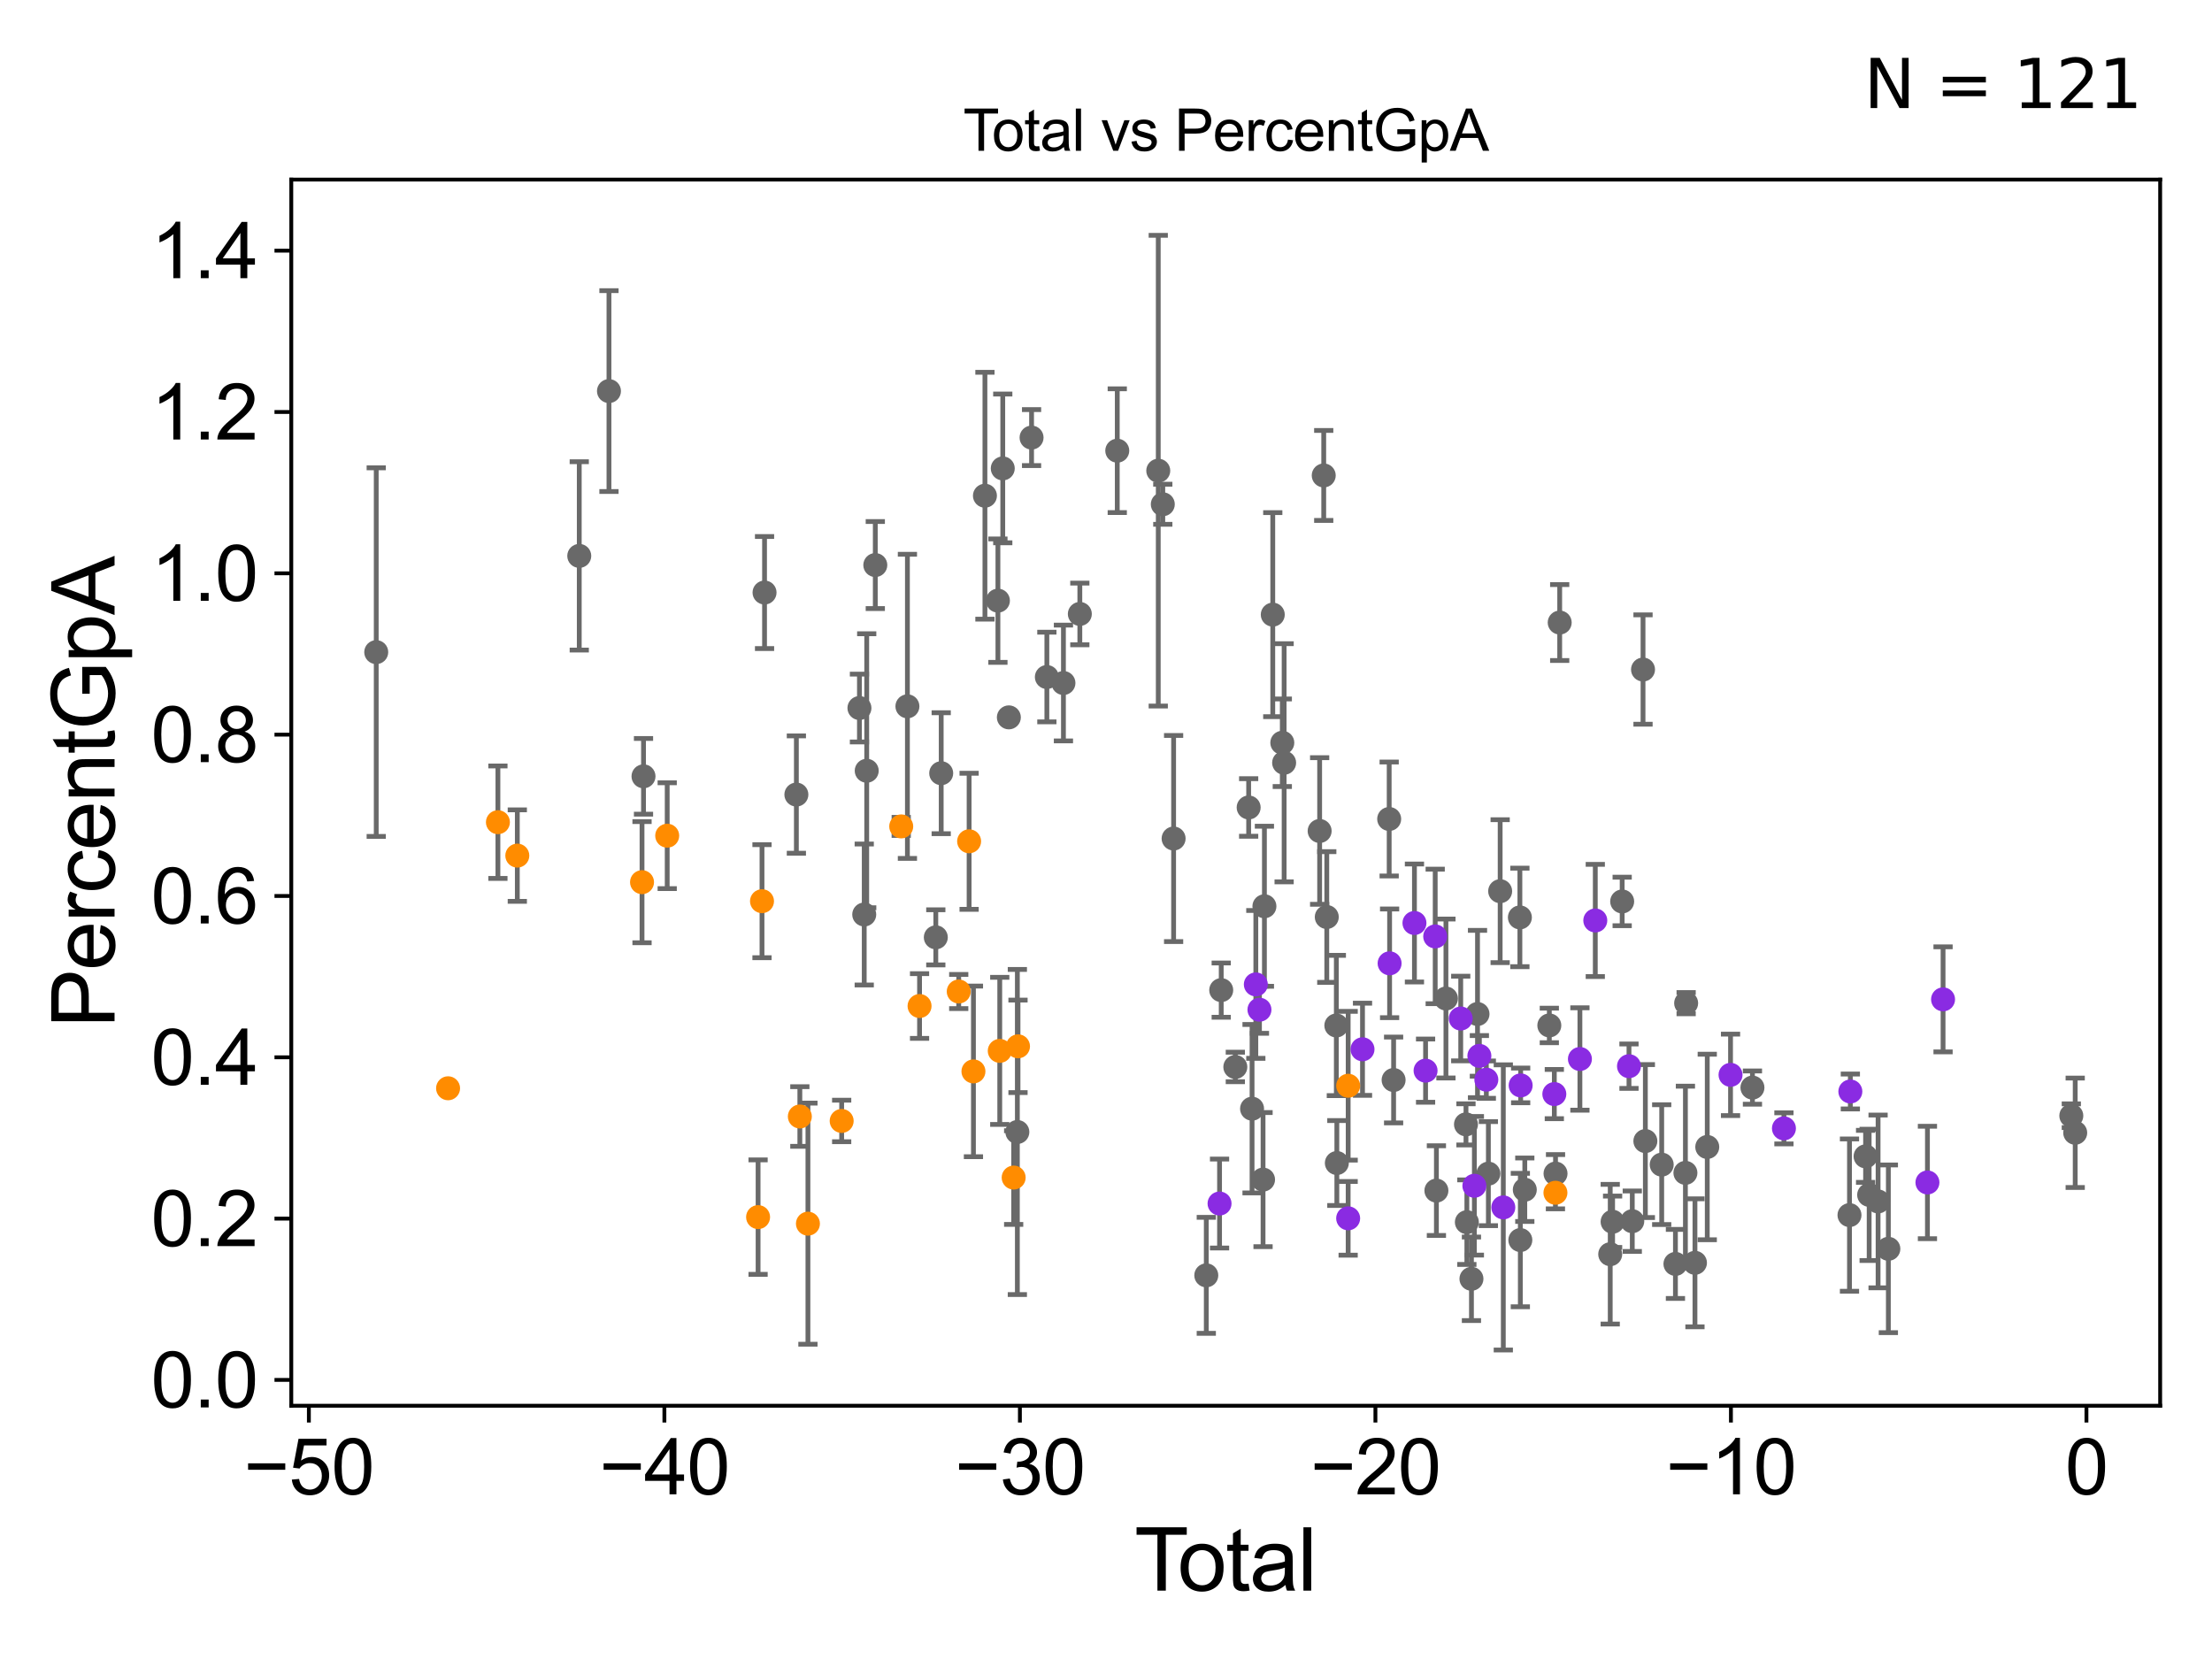 <?xml version="1.0" encoding="utf-8" standalone="no"?>
<!DOCTYPE svg PUBLIC "-//W3C//DTD SVG 1.1//EN"
  "http://www.w3.org/Graphics/SVG/1.1/DTD/svg11.dtd">
<svg xmlns:xlink="http://www.w3.org/1999/xlink" width="460.8pt" height="345.6pt" viewBox="0 0 460.8 345.6" xmlns="http://www.w3.org/2000/svg" version="1.1">
 <defs>
  <style type="text/css">*{stroke-linejoin: round; stroke-linecap: butt}</style>
 </defs>
 <g id="figure_1">
  <g id="patch_1">
   <path d="M 0 345.6 
L 460.8 345.6 
L 460.8 0 
L 0 0 
z
" style="fill: #ffffff"/>
  </g>
  <g id="axes_1">
   <g id="patch_2">
    <path d="M 60.68 292.84 
L 450 292.84 
L 450 37.411 
L 60.68 37.411 
z
" style="fill: #ffffff"/>
   </g>
   <g id="PathCollection_1">
    <defs>
     <path id="md2f4ac493d" d="M 0 1.118 
C 0.297 1.118 0.581 1 0.791 0.791 
C 1 0.581 1.118 0.297 1.118 0 
C 1.118 -0.297 1 -0.581 0.791 -0.791 
C 0.581 -1 0.297 -1.118 0 -1.118 
C -0.297 -1.118 -0.581 -1 -0.791 -0.791 
C -1 -0.581 -1.118 -0.297 -1.118 0 
C -1.118 0.297 -1 0.581 -0.791 0.791 
C -0.581 1 -0.297 1.118 0 1.118 
z
" style="stroke: #696969"/>
    </defs>
    <g clip-path="url(#p324762fa06)">
     <use xlink:href="#md2f4ac493d" x="78.376" y="135.852" style="fill: #696969; stroke: #696969"/>
     <use xlink:href="#md2f4ac493d" x="312.51" y="185.649" style="fill: #696969; stroke: #696969"/>
     <use xlink:href="#md2f4ac493d" x="310.056" y="244.49" style="fill: #696969; stroke: #696969"/>
     <use xlink:href="#md2f4ac493d" x="307.793" y="211.238" style="fill: #696969; stroke: #696969"/>
     <use xlink:href="#md2f4ac493d" x="306.529" y="266.397" style="fill: #696969; stroke: #696969"/>
     <use xlink:href="#md2f4ac493d" x="305.574" y="254.596" style="fill: #696969; stroke: #696969"/>
     <use xlink:href="#md2f4ac493d" x="305.39" y="234.228" style="fill: #696969; stroke: #696969"/>
     <use xlink:href="#md2f4ac493d" x="301.215" y="208.009" style="fill: #696969; stroke: #696969"/>
     <use xlink:href="#md2f4ac493d" x="299.229" y="248.023" style="fill: #696969; stroke: #696969"/>
     <use xlink:href="#md2f4ac493d" x="290.314" y="224.982" style="fill: #696969; stroke: #696969"/>
     <use xlink:href="#md2f4ac493d" x="316.62" y="191.115" style="fill: #696969; stroke: #696969"/>
     <use xlink:href="#md2f4ac493d" x="289.391" y="170.61" style="fill: #696969; stroke: #696969"/>
     <use xlink:href="#md2f4ac493d" x="431.493" y="232.429" style="fill: #696969; stroke: #696969"/>
     <use xlink:href="#md2f4ac493d" x="276.392" y="191.03" style="fill: #696969; stroke: #696969"/>
     <use xlink:href="#md2f4ac493d" x="275.757" y="99.043" style="fill: #696969; stroke: #696969"/>
     <use xlink:href="#md2f4ac493d" x="274.906" y="173.11" style="fill: #696969; stroke: #696969"/>
     <use xlink:href="#md2f4ac493d" x="267.507" y="158.899" style="fill: #696969; stroke: #696969"/>
     <use xlink:href="#md2f4ac493d" x="267.127" y="154.727" style="fill: #696969; stroke: #696969"/>
     <use xlink:href="#md2f4ac493d" x="265.141" y="128.038" style="fill: #696969; stroke: #696969"/>
     <use xlink:href="#md2f4ac493d" x="263.401" y="188.791" style="fill: #696969; stroke: #696969"/>
     <use xlink:href="#md2f4ac493d" x="263.116" y="245.732" style="fill: #696969; stroke: #696969"/>
     <use xlink:href="#md2f4ac493d" x="278.49" y="242.28" style="fill: #696969; stroke: #696969"/>
     <use xlink:href="#md2f4ac493d" x="260.827" y="230.961" style="fill: #696969; stroke: #696969"/>
     <use xlink:href="#md2f4ac493d" x="316.714" y="258.326" style="fill: #696969; stroke: #696969"/>
     <use xlink:href="#md2f4ac493d" x="322.752" y="213.617" style="fill: #696969; stroke: #696969"/>
     <use xlink:href="#md2f4ac493d" x="393.381" y="260.151" style="fill: #696969; stroke: #696969"/>
     <use xlink:href="#md2f4ac493d" x="391.239" y="250.284" style="fill: #696969; stroke: #696969"/>
     <use xlink:href="#md2f4ac493d" x="389.379" y="248.915" style="fill: #696969; stroke: #696969"/>
     <use xlink:href="#md2f4ac493d" x="388.636" y="240.89" style="fill: #696969; stroke: #696969"/>
     <use xlink:href="#md2f4ac493d" x="385.282" y="253.127" style="fill: #696969; stroke: #696969"/>
     <use xlink:href="#md2f4ac493d" x="365.066" y="226.566" style="fill: #696969; stroke: #696969"/>
     <use xlink:href="#md2f4ac493d" x="355.653" y="238.936" style="fill: #696969; stroke: #696969"/>
     <use xlink:href="#md2f4ac493d" x="353.091" y="263.068" style="fill: #696969; stroke: #696969"/>
     <use xlink:href="#md2f4ac493d" x="351.254" y="208.975" style="fill: #696969; stroke: #696969"/>
     <use xlink:href="#md2f4ac493d" x="317.644" y="247.84" style="fill: #696969; stroke: #696969"/>
     <use xlink:href="#md2f4ac493d" x="351.103" y="244.33" style="fill: #696969; stroke: #696969"/>
     <use xlink:href="#md2f4ac493d" x="346.163" y="242.614" style="fill: #696969; stroke: #696969"/>
     <use xlink:href="#md2f4ac493d" x="342.759" y="237.705" style="fill: #696969; stroke: #696969"/>
     <use xlink:href="#md2f4ac493d" x="342.272" y="139.475" style="fill: #696969; stroke: #696969"/>
     <use xlink:href="#md2f4ac493d" x="340.034" y="254.397" style="fill: #696969; stroke: #696969"/>
     <use xlink:href="#md2f4ac493d" x="337.928" y="187.791" style="fill: #696969; stroke: #696969"/>
     <use xlink:href="#md2f4ac493d" x="335.934" y="254.513" style="fill: #696969; stroke: #696969"/>
     <use xlink:href="#md2f4ac493d" x="335.439" y="261.274" style="fill: #696969; stroke: #696969"/>
     <use xlink:href="#md2f4ac493d" x="324.914" y="129.688" style="fill: #696969; stroke: #696969"/>
     <use xlink:href="#md2f4ac493d" x="324.045" y="244.476" style="fill: #696969; stroke: #696969"/>
     <use xlink:href="#md2f4ac493d" x="349.025" y="263.297" style="fill: #696969; stroke: #696969"/>
     <use xlink:href="#md2f4ac493d" x="260.118" y="168.21" style="fill: #696969; stroke: #696969"/>
     <use xlink:href="#md2f4ac493d" x="278.384" y="213.627" style="fill: #696969; stroke: #696969"/>
     <use xlink:href="#md2f4ac493d" x="254.403" y="206.257" style="fill: #696969; stroke: #696969"/>
     <use xlink:href="#md2f4ac493d" x="207.885" y="125.126" style="fill: #696969; stroke: #696969"/>
     <use xlink:href="#md2f4ac493d" x="205.18" y="103.267" style="fill: #696969; stroke: #696969"/>
     <use xlink:href="#md2f4ac493d" x="257.341" y="222.271" style="fill: #696969; stroke: #696969"/>
     <use xlink:href="#md2f4ac493d" x="194.946" y="195.263" style="fill: #696969; stroke: #696969"/>
     <use xlink:href="#md2f4ac493d" x="189.032" y="147.14" style="fill: #696969; stroke: #696969"/>
     <use xlink:href="#md2f4ac493d" x="182.341" y="117.711" style="fill: #696969; stroke: #696969"/>
     <use xlink:href="#md2f4ac493d" x="208.894" y="97.579" style="fill: #696969; stroke: #696969"/>
     <use xlink:href="#md2f4ac493d" x="180.553" y="160.562" style="fill: #696969; stroke: #696969"/>
     <use xlink:href="#md2f4ac493d" x="179.037" y="147.497" style="fill: #696969; stroke: #696969"/>
     <use xlink:href="#md2f4ac493d" x="165.899" y="165.523" style="fill: #696969; stroke: #696969"/>
     <use xlink:href="#md2f4ac493d" x="159.269" y="123.435" style="fill: #696969; stroke: #696969"/>
     <use xlink:href="#md2f4ac493d" x="134.054" y="161.72" style="fill: #696969; stroke: #696969"/>
     <use xlink:href="#md2f4ac493d" x="126.859" y="81.469" style="fill: #696969; stroke: #696969"/>
     <use xlink:href="#md2f4ac493d" x="120.671" y="115.804" style="fill: #696969; stroke: #696969"/>
     <use xlink:href="#md2f4ac493d" x="180.036" y="190.506" style="fill: #696969; stroke: #696969"/>
     <use xlink:href="#md2f4ac493d" x="210.163" y="149.44" style="fill: #696969; stroke: #696969"/>
     <use xlink:href="#md2f4ac493d" x="196.07" y="161.073" style="fill: #696969; stroke: #696969"/>
     <use xlink:href="#md2f4ac493d" x="432.304" y="235.979" style="fill: #696969; stroke: #696969"/>
     <use xlink:href="#md2f4ac493d" x="244.485" y="174.679" style="fill: #696969; stroke: #696969"/>
     <use xlink:href="#md2f4ac493d" x="242.232" y="105.047" style="fill: #696969; stroke: #696969"/>
     <use xlink:href="#md2f4ac493d" x="241.287" y="98.053" style="fill: #696969; stroke: #696969"/>
     <use xlink:href="#md2f4ac493d" x="232.747" y="93.886" style="fill: #696969; stroke: #696969"/>
     <use xlink:href="#md2f4ac493d" x="211.934" y="235.816" style="fill: #696969; stroke: #696969"/>
     <use xlink:href="#md2f4ac493d" x="224.949" y="127.894" style="fill: #696969; stroke: #696969"/>
     <use xlink:href="#md2f4ac493d" x="221.534" y="142.285" style="fill: #696969; stroke: #696969"/>
     <use xlink:href="#md2f4ac493d" x="251.292" y="265.677" style="fill: #696969; stroke: #696969"/>
     <use xlink:href="#md2f4ac493d" x="214.894" y="91.158" style="fill: #696969; stroke: #696969"/>
     <use xlink:href="#md2f4ac493d" x="218.08" y="141.036" style="fill: #696969; stroke: #696969"/>
    </g>
   </g>
   <g id="PathCollection_2">
    <defs>
     <path id="m05b1b4b7b0" d="M 0 1.118 
C 0.297 1.118 0.581 1 0.791 0.791 
C 1 0.581 1.118 0.297 1.118 0 
C 1.118 -0.297 1 -0.581 0.791 -0.791 
C 0.581 -1 0.297 -1.118 0 -1.118 
C -0.297 -1.118 -0.581 -1 -0.791 -0.791 
C -1 -0.581 -1.118 -0.297 -1.118 0 
C -1.118 0.297 -1 0.581 -0.791 0.791 
C -0.581 1 -0.297 1.118 0 1.118 
z
" style="stroke: #ff8c00"/>
    </defs>
    <g clip-path="url(#p324762fa06)">
     <use xlink:href="#m05b1b4b7b0" x="324.025" y="248.473" style="fill: #ff8c00; stroke: #ff8c00"/>
     <use xlink:href="#m05b1b4b7b0" x="211.165" y="245.309" style="fill: #ff8c00; stroke: #ff8c00"/>
     <use xlink:href="#m05b1b4b7b0" x="166.622" y="232.587" style="fill: #ff8c00; stroke: #ff8c00"/>
     <use xlink:href="#m05b1b4b7b0" x="168.307" y="254.912" style="fill: #ff8c00; stroke: #ff8c00"/>
     <use xlink:href="#m05b1b4b7b0" x="175.335" y="233.514" style="fill: #ff8c00; stroke: #ff8c00"/>
     <use xlink:href="#m05b1b4b7b0" x="157.923" y="253.544" style="fill: #ff8c00; stroke: #ff8c00"/>
     <use xlink:href="#m05b1b4b7b0" x="93.343" y="226.708" style="fill: #ff8c00; stroke: #ff8c00"/>
     <use xlink:href="#m05b1b4b7b0" x="138.991" y="174.089" style="fill: #ff8c00; stroke: #ff8c00"/>
     <use xlink:href="#m05b1b4b7b0" x="103.725" y="171.278" style="fill: #ff8c00; stroke: #ff8c00"/>
     <use xlink:href="#m05b1b4b7b0" x="280.849" y="226.18" style="fill: #ff8c00; stroke: #ff8c00"/>
     <use xlink:href="#m05b1b4b7b0" x="187.741" y="172.156" style="fill: #ff8c00; stroke: #ff8c00"/>
     <use xlink:href="#m05b1b4b7b0" x="212.069" y="217.969" style="fill: #ff8c00; stroke: #ff8c00"/>
     <use xlink:href="#m05b1b4b7b0" x="158.739" y="187.734" style="fill: #ff8c00; stroke: #ff8c00"/>
     <use xlink:href="#m05b1b4b7b0" x="107.766" y="178.238" style="fill: #ff8c00; stroke: #ff8c00"/>
     <use xlink:href="#m05b1b4b7b0" x="191.56" y="209.573" style="fill: #ff8c00; stroke: #ff8c00"/>
     <use xlink:href="#m05b1b4b7b0" x="208.267" y="218.917" style="fill: #ff8c00; stroke: #ff8c00"/>
     <use xlink:href="#m05b1b4b7b0" x="133.746" y="183.771" style="fill: #ff8c00; stroke: #ff8c00"/>
     <use xlink:href="#m05b1b4b7b0" x="199.721" y="206.549" style="fill: #ff8c00; stroke: #ff8c00"/>
     <use xlink:href="#m05b1b4b7b0" x="201.884" y="175.256" style="fill: #ff8c00; stroke: #ff8c00"/>
     <use xlink:href="#m05b1b4b7b0" x="202.786" y="223.192" style="fill: #ff8c00; stroke: #ff8c00"/>
    </g>
   </g>
   <g id="PathCollection_3">
    <defs>
     <path id="m135250ed50" d="M 0 1.118 
C 0.297 1.118 0.581 1 0.791 0.791 
C 1 0.581 1.118 0.297 1.118 0 
C 1.118 -0.297 1 -0.581 0.791 -0.791 
C 0.581 -1 0.297 -1.118 0 -1.118 
C -0.297 -1.118 -0.581 -1 -0.791 -0.791 
C -1 -0.581 -1.118 -0.297 -1.118 0 
C -1.118 0.297 -1 0.581 -0.791 0.791 
C -0.581 1 -0.297 1.118 0 1.118 
z
" style="stroke: #8a2be2"/>
    </defs>
    <g clip-path="url(#p324762fa06)">
     <use xlink:href="#m135250ed50" x="360.502" y="223.91" style="fill: #8a2be2; stroke: #8a2be2"/>
     <use xlink:href="#m135250ed50" x="254.054" y="250.718" style="fill: #8a2be2; stroke: #8a2be2"/>
     <use xlink:href="#m135250ed50" x="401.521" y="246.328" style="fill: #8a2be2; stroke: #8a2be2"/>
     <use xlink:href="#m135250ed50" x="404.775" y="208.184" style="fill: #8a2be2; stroke: #8a2be2"/>
     <use xlink:href="#m135250ed50" x="371.626" y="235.06" style="fill: #8a2be2; stroke: #8a2be2"/>
     <use xlink:href="#m135250ed50" x="261.612" y="205.071" style="fill: #8a2be2; stroke: #8a2be2"/>
     <use xlink:href="#m135250ed50" x="262.367" y="210.338" style="fill: #8a2be2; stroke: #8a2be2"/>
     <use xlink:href="#m135250ed50" x="385.461" y="227.378" style="fill: #8a2be2; stroke: #8a2be2"/>
     <use xlink:href="#m135250ed50" x="289.48" y="200.679" style="fill: #8a2be2; stroke: #8a2be2"/>
     <use xlink:href="#m135250ed50" x="332.328" y="191.749" style="fill: #8a2be2; stroke: #8a2be2"/>
     <use xlink:href="#m135250ed50" x="323.795" y="227.915" style="fill: #8a2be2; stroke: #8a2be2"/>
     <use xlink:href="#m135250ed50" x="316.781" y="226.11" style="fill: #8a2be2; stroke: #8a2be2"/>
     <use xlink:href="#m135250ed50" x="313.167" y="251.525" style="fill: #8a2be2; stroke: #8a2be2"/>
     <use xlink:href="#m135250ed50" x="309.63" y="224.912" style="fill: #8a2be2; stroke: #8a2be2"/>
     <use xlink:href="#m135250ed50" x="308.181" y="219.961" style="fill: #8a2be2; stroke: #8a2be2"/>
     <use xlink:href="#m135250ed50" x="307.139" y="247.018" style="fill: #8a2be2; stroke: #8a2be2"/>
     <use xlink:href="#m135250ed50" x="280.845" y="253.8" style="fill: #8a2be2; stroke: #8a2be2"/>
     <use xlink:href="#m135250ed50" x="304.297" y="212.177" style="fill: #8a2be2; stroke: #8a2be2"/>
     <use xlink:href="#m135250ed50" x="283.836" y="218.584" style="fill: #8a2be2; stroke: #8a2be2"/>
     <use xlink:href="#m135250ed50" x="298.98" y="195.073" style="fill: #8a2be2; stroke: #8a2be2"/>
     <use xlink:href="#m135250ed50" x="296.973" y="223.034" style="fill: #8a2be2; stroke: #8a2be2"/>
     <use xlink:href="#m135250ed50" x="294.656" y="192.278" style="fill: #8a2be2; stroke: #8a2be2"/>
     <use xlink:href="#m135250ed50" x="339.347" y="222.107" style="fill: #8a2be2; stroke: #8a2be2"/>
     <use xlink:href="#m135250ed50" x="329.125" y="220.608" style="fill: #8a2be2; stroke: #8a2be2"/>
    </g>
   </g>
   <g id="matplotlib.axis_1">
    <g id="xtick_1">
     <g id="line2d_1">
      <defs>
       <path id="mf1ae22086c" d="M 0 0 
L 0 3.5 
" style="stroke: #000000; stroke-width: 0.8"/>
      </defs>
      <g>
       <use xlink:href="#mf1ae22086c" x="64.343" y="292.84" style="stroke: #000000; stroke-width: 0.8"/>
      </g>
     </g>
     <g id="text_1">
      <!-- −50 -->
      <g transform="translate(50.773 311.293)scale(0.16 -0.16)">
       <defs>
        <path id="ArialMT-2212" d="M 3381 1997 
L 356 1997 
L 356 2522 
L 3381 2522 
L 3381 1997 
z
" transform="scale(0.016)"/>
        <path id="ArialMT-35" d="M 266 1200 
L 856 1250 
Q 922 819 1161 601 
Q 1400 384 1738 384 
Q 2144 384 2425 690 
Q 2706 997 2706 1503 
Q 2706 1984 2436 2262 
Q 2166 2541 1728 2541 
Q 1456 2541 1237 2417 
Q 1019 2294 894 2097 
L 366 2166 
L 809 4519 
L 3088 4519 
L 3088 3981 
L 1259 3981 
L 1013 2750 
Q 1425 3038 1878 3038 
Q 2478 3038 2890 2622 
Q 3303 2206 3303 1553 
Q 3303 931 2941 478 
Q 2500 -78 1738 -78 
Q 1113 -78 717 272 
Q 322 622 266 1200 
z
" transform="scale(0.016)"/>
        <path id="ArialMT-30" d="M 266 2259 
Q 266 3072 433 3567 
Q 600 4063 929 4331 
Q 1259 4600 1759 4600 
Q 2128 4600 2406 4451 
Q 2684 4303 2865 4023 
Q 3047 3744 3150 3342 
Q 3253 2941 3253 2259 
Q 3253 1453 3087 958 
Q 2922 463 2592 192 
Q 2263 -78 1759 -78 
Q 1097 -78 719 397 
Q 266 969 266 2259 
z
M 844 2259 
Q 844 1131 1108 757 
Q 1372 384 1759 384 
Q 2147 384 2411 759 
Q 2675 1134 2675 2259 
Q 2675 3391 2411 3762 
Q 2147 4134 1753 4134 
Q 1366 4134 1134 3806 
Q 844 3388 844 2259 
z
" transform="scale(0.016)"/>
       </defs>
       <use xlink:href="#ArialMT-2212"/>
       <use xlink:href="#ArialMT-35" x="58.398"/>
       <use xlink:href="#ArialMT-30" x="114.014"/>
      </g>
     </g>
    </g>
    <g id="xtick_2">
     <g id="line2d_2">
      <g>
       <use xlink:href="#mf1ae22086c" x="138.404" y="292.84" style="stroke: #000000; stroke-width: 0.8"/>
      </g>
     </g>
     <g id="text_2">
      <!-- −40 -->
      <g transform="translate(124.834 311.293)scale(0.16 -0.16)">
       <defs>
        <path id="ArialMT-34" d="M 2069 0 
L 2069 1097 
L 81 1097 
L 81 1613 
L 2172 4581 
L 2631 4581 
L 2631 1613 
L 3250 1613 
L 3250 1097 
L 2631 1097 
L 2631 0 
L 2069 0 
z
M 2069 1613 
L 2069 3678 
L 634 1613 
L 2069 1613 
z
" transform="scale(0.016)"/>
       </defs>
       <use xlink:href="#ArialMT-2212"/>
       <use xlink:href="#ArialMT-34" x="58.398"/>
       <use xlink:href="#ArialMT-30" x="114.014"/>
      </g>
     </g>
    </g>
    <g id="xtick_3">
     <g id="line2d_3">
      <g>
       <use xlink:href="#mf1ae22086c" x="212.464" y="292.84" style="stroke: #000000; stroke-width: 0.8"/>
      </g>
     </g>
     <g id="text_3">
      <!-- −30 -->
      <g transform="translate(198.894 311.293)scale(0.16 -0.16)">
       <defs>
        <path id="ArialMT-33" d="M 269 1209 
L 831 1284 
Q 928 806 1161 595 
Q 1394 384 1728 384 
Q 2125 384 2398 659 
Q 2672 934 2672 1341 
Q 2672 1728 2419 1979 
Q 2166 2231 1775 2231 
Q 1616 2231 1378 2169 
L 1441 2663 
Q 1497 2656 1531 2656 
Q 1891 2656 2178 2843 
Q 2466 3031 2466 3422 
Q 2466 3731 2256 3934 
Q 2047 4138 1716 4138 
Q 1388 4138 1169 3931 
Q 950 3725 888 3313 
L 325 3413 
Q 428 3978 793 4289 
Q 1159 4600 1703 4600 
Q 2078 4600 2393 4439 
Q 2709 4278 2876 4000 
Q 3044 3722 3044 3409 
Q 3044 3113 2884 2869 
Q 2725 2625 2413 2481 
Q 2819 2388 3044 2092 
Q 3269 1797 3269 1353 
Q 3269 753 2831 336 
Q 2394 -81 1725 -81 
Q 1122 -81 723 278 
Q 325 638 269 1209 
z
" transform="scale(0.016)"/>
       </defs>
       <use xlink:href="#ArialMT-2212"/>
       <use xlink:href="#ArialMT-33" x="58.398"/>
       <use xlink:href="#ArialMT-30" x="114.014"/>
      </g>
     </g>
    </g>
    <g id="xtick_4">
     <g id="line2d_4">
      <g>
       <use xlink:href="#mf1ae22086c" x="286.524" y="292.84" style="stroke: #000000; stroke-width: 0.8"/>
      </g>
     </g>
     <g id="text_4">
      <!-- −20 -->
      <g transform="translate(272.954 311.293)scale(0.16 -0.16)">
       <defs>
        <path id="ArialMT-32" d="M 3222 541 
L 3222 0 
L 194 0 
Q 188 203 259 391 
Q 375 700 629 1000 
Q 884 1300 1366 1694 
Q 2113 2306 2375 2664 
Q 2638 3022 2638 3341 
Q 2638 3675 2398 3904 
Q 2159 4134 1775 4134 
Q 1369 4134 1125 3890 
Q 881 3647 878 3216 
L 300 3275 
Q 359 3922 746 4261 
Q 1134 4600 1788 4600 
Q 2447 4600 2831 4234 
Q 3216 3869 3216 3328 
Q 3216 3053 3103 2787 
Q 2991 2522 2730 2228 
Q 2469 1934 1863 1422 
Q 1356 997 1212 845 
Q 1069 694 975 541 
L 3222 541 
z
" transform="scale(0.016)"/>
       </defs>
       <use xlink:href="#ArialMT-2212"/>
       <use xlink:href="#ArialMT-32" x="58.398"/>
       <use xlink:href="#ArialMT-30" x="114.014"/>
      </g>
     </g>
    </g>
    <g id="xtick_5">
     <g id="line2d_5">
      <g>
       <use xlink:href="#mf1ae22086c" x="360.584" y="292.84" style="stroke: #000000; stroke-width: 0.8"/>
      </g>
     </g>
     <g id="text_5">
      <!-- −10 -->
      <g transform="translate(347.014 311.293)scale(0.16 -0.16)">
       <defs>
        <path id="ArialMT-31" d="M 2384 0 
L 1822 0 
L 1822 3584 
Q 1619 3391 1289 3197 
Q 959 3003 697 2906 
L 697 3450 
Q 1169 3672 1522 3987 
Q 1875 4303 2022 4600 
L 2384 4600 
L 2384 0 
z
" transform="scale(0.016)"/>
       </defs>
       <use xlink:href="#ArialMT-2212"/>
       <use xlink:href="#ArialMT-31" x="58.398"/>
       <use xlink:href="#ArialMT-30" x="114.014"/>
      </g>
     </g>
    </g>
    <g id="xtick_6">
     <g id="line2d_6">
      <g>
       <use xlink:href="#mf1ae22086c" x="434.644" y="292.84" style="stroke: #000000; stroke-width: 0.8"/>
      </g>
     </g>
     <g id="text_6">
      <!-- 0 -->
      <g transform="translate(430.195 311.293)scale(0.16 -0.16)">
       <use xlink:href="#ArialMT-30"/>
      </g>
     </g>
    </g>
    <g id="text_7">
     <!-- Total -->
     <g transform="translate(236.335 331.357)scale(0.18 -0.18)">
      <defs>
       <path id="ArialMT-54" d="M 1659 0 
L 1659 4041 
L 150 4041 
L 150 4581 
L 3781 4581 
L 3781 4041 
L 2266 4041 
L 2266 0 
L 1659 0 
z
" transform="scale(0.016)"/>
       <path id="ArialMT-6f" d="M 213 1659 
Q 213 2581 725 3025 
Q 1153 3394 1769 3394 
Q 2453 3394 2887 2945 
Q 3322 2497 3322 1706 
Q 3322 1066 3130 698 
Q 2938 331 2570 128 
Q 2203 -75 1769 -75 
Q 1072 -75 642 372 
Q 213 819 213 1659 
z
M 791 1659 
Q 791 1022 1069 705 
Q 1347 388 1769 388 
Q 2188 388 2466 706 
Q 2744 1025 2744 1678 
Q 2744 2294 2464 2611 
Q 2184 2928 1769 2928 
Q 1347 2928 1069 2612 
Q 791 2297 791 1659 
z
" transform="scale(0.016)"/>
       <path id="ArialMT-74" d="M 1650 503 
L 1731 6 
Q 1494 -44 1306 -44 
Q 1000 -44 831 53 
Q 663 150 594 308 
Q 525 466 525 972 
L 525 2881 
L 113 2881 
L 113 3319 
L 525 3319 
L 525 4141 
L 1084 4478 
L 1084 3319 
L 1650 3319 
L 1650 2881 
L 1084 2881 
L 1084 941 
Q 1084 700 1114 631 
Q 1144 563 1211 522 
Q 1278 481 1403 481 
Q 1497 481 1650 503 
z
" transform="scale(0.016)"/>
       <path id="ArialMT-61" d="M 2588 409 
Q 2275 144 1986 34 
Q 1697 -75 1366 -75 
Q 819 -75 525 192 
Q 231 459 231 875 
Q 231 1119 342 1320 
Q 453 1522 633 1644 
Q 813 1766 1038 1828 
Q 1203 1872 1538 1913 
Q 2219 1994 2541 2106 
Q 2544 2222 2544 2253 
Q 2544 2597 2384 2738 
Q 2169 2928 1744 2928 
Q 1347 2928 1158 2789 
Q 969 2650 878 2297 
L 328 2372 
Q 403 2725 575 2942 
Q 747 3159 1072 3276 
Q 1397 3394 1825 3394 
Q 2250 3394 2515 3294 
Q 2781 3194 2906 3042 
Q 3031 2891 3081 2659 
Q 3109 2516 3109 2141 
L 3109 1391 
Q 3109 606 3145 398 
Q 3181 191 3288 0 
L 2700 0 
Q 2613 175 2588 409 
z
M 2541 1666 
Q 2234 1541 1622 1453 
Q 1275 1403 1131 1340 
Q 988 1278 909 1158 
Q 831 1038 831 891 
Q 831 666 1001 516 
Q 1172 366 1500 366 
Q 1825 366 2078 508 
Q 2331 650 2450 897 
Q 2541 1088 2541 1459 
L 2541 1666 
z
" transform="scale(0.016)"/>
       <path id="ArialMT-6c" d="M 409 0 
L 409 4581 
L 972 4581 
L 972 0 
L 409 0 
z
" transform="scale(0.016)"/>
      </defs>
      <use xlink:href="#ArialMT-54"/>
      <use xlink:href="#ArialMT-6f" x="49.959"/>
      <use xlink:href="#ArialMT-74" x="105.574"/>
      <use xlink:href="#ArialMT-61" x="133.357"/>
      <use xlink:href="#ArialMT-6c" x="188.973"/>
     </g>
    </g>
   </g>
   <g id="matplotlib.axis_2">
    <g id="ytick_1">
     <g id="line2d_7">
      <defs>
       <path id="m31189c8967" d="M 0 0 
L -3.5 0 
" style="stroke: #000000; stroke-width: 0.8"/>
      </defs>
      <g>
       <use xlink:href="#m31189c8967" x="60.68" y="287.464" style="stroke: #000000; stroke-width: 0.8"/>
      </g>
     </g>
     <g id="text_8">
      <!-- 0.0 -->
      <g transform="translate(31.44 293.19)scale(0.16 -0.16)">
       <defs>
        <path id="ArialMT-2e" d="M 581 0 
L 581 641 
L 1222 641 
L 1222 0 
L 581 0 
z
" transform="scale(0.016)"/>
       </defs>
       <use xlink:href="#ArialMT-30"/>
       <use xlink:href="#ArialMT-2e" x="55.615"/>
       <use xlink:href="#ArialMT-30" x="83.398"/>
      </g>
     </g>
    </g>
    <g id="ytick_2">
     <g id="line2d_8">
      <g>
       <use xlink:href="#m31189c8967" x="60.68" y="253.858" style="stroke: #000000; stroke-width: 0.8"/>
      </g>
     </g>
     <g id="text_9">
      <!-- 0.2 -->
      <g transform="translate(31.44 259.584)scale(0.16 -0.16)">
       <use xlink:href="#ArialMT-30"/>
       <use xlink:href="#ArialMT-2e" x="55.615"/>
       <use xlink:href="#ArialMT-32" x="83.398"/>
      </g>
     </g>
    </g>
    <g id="ytick_3">
     <g id="line2d_9">
      <g>
       <use xlink:href="#m31189c8967" x="60.68" y="220.252" style="stroke: #000000; stroke-width: 0.8"/>
      </g>
     </g>
     <g id="text_10">
      <!-- 0.4 -->
      <g transform="translate(31.44 225.978)scale(0.16 -0.16)">
       <use xlink:href="#ArialMT-30"/>
       <use xlink:href="#ArialMT-2e" x="55.615"/>
       <use xlink:href="#ArialMT-34" x="83.398"/>
      </g>
     </g>
    </g>
    <g id="ytick_4">
     <g id="line2d_10">
      <g>
       <use xlink:href="#m31189c8967" x="60.68" y="186.646" style="stroke: #000000; stroke-width: 0.8"/>
      </g>
     </g>
     <g id="text_11">
      <!-- 0.6 -->
      <g transform="translate(31.44 192.372)scale(0.16 -0.16)">
       <defs>
        <path id="ArialMT-36" d="M 3184 3459 
L 2625 3416 
Q 2550 3747 2413 3897 
Q 2184 4138 1850 4138 
Q 1581 4138 1378 3988 
Q 1113 3794 959 3422 
Q 806 3050 800 2363 
Q 1003 2672 1297 2822 
Q 1591 2972 1913 2972 
Q 2475 2972 2870 2558 
Q 3266 2144 3266 1488 
Q 3266 1056 3080 686 
Q 2894 316 2569 119 
Q 2244 -78 1831 -78 
Q 1128 -78 684 439 
Q 241 956 241 2144 
Q 241 3472 731 4075 
Q 1159 4600 1884 4600 
Q 2425 4600 2770 4297 
Q 3116 3994 3184 3459 
z
M 888 1484 
Q 888 1194 1011 928 
Q 1134 663 1356 523 
Q 1578 384 1822 384 
Q 2178 384 2434 671 
Q 2691 959 2691 1453 
Q 2691 1928 2437 2201 
Q 2184 2475 1800 2475 
Q 1419 2475 1153 2201 
Q 888 1928 888 1484 
z
" transform="scale(0.016)"/>
       </defs>
       <use xlink:href="#ArialMT-30"/>
       <use xlink:href="#ArialMT-2e" x="55.615"/>
       <use xlink:href="#ArialMT-36" x="83.398"/>
      </g>
     </g>
    </g>
    <g id="ytick_5">
     <g id="line2d_11">
      <g>
       <use xlink:href="#m31189c8967" x="60.68" y="153.04" style="stroke: #000000; stroke-width: 0.8"/>
      </g>
     </g>
     <g id="text_12">
      <!-- 0.8 -->
      <g transform="translate(31.44 158.766)scale(0.16 -0.16)">
       <defs>
        <path id="ArialMT-38" d="M 1131 2484 
Q 781 2613 612 2850 
Q 444 3088 444 3419 
Q 444 3919 803 4259 
Q 1163 4600 1759 4600 
Q 2359 4600 2725 4251 
Q 3091 3903 3091 3403 
Q 3091 3084 2923 2848 
Q 2756 2613 2416 2484 
Q 2838 2347 3058 2040 
Q 3278 1734 3278 1309 
Q 3278 722 2862 322 
Q 2447 -78 1769 -78 
Q 1091 -78 675 323 
Q 259 725 259 1325 
Q 259 1772 486 2073 
Q 713 2375 1131 2484 
z
M 1019 3438 
Q 1019 3113 1228 2906 
Q 1438 2700 1772 2700 
Q 2097 2700 2305 2904 
Q 2513 3109 2513 3406 
Q 2513 3716 2298 3927 
Q 2084 4138 1766 4138 
Q 1444 4138 1231 3931 
Q 1019 3725 1019 3438 
z
M 838 1322 
Q 838 1081 952 856 
Q 1066 631 1291 507 
Q 1516 384 1775 384 
Q 2178 384 2440 643 
Q 2703 903 2703 1303 
Q 2703 1709 2433 1975 
Q 2163 2241 1756 2241 
Q 1359 2241 1098 1978 
Q 838 1716 838 1322 
z
" transform="scale(0.016)"/>
       </defs>
       <use xlink:href="#ArialMT-30"/>
       <use xlink:href="#ArialMT-2e" x="55.615"/>
       <use xlink:href="#ArialMT-38" x="83.398"/>
      </g>
     </g>
    </g>
    <g id="ytick_6">
     <g id="line2d_12">
      <g>
       <use xlink:href="#m31189c8967" x="60.68" y="119.434" style="stroke: #000000; stroke-width: 0.8"/>
      </g>
     </g>
     <g id="text_13">
      <!-- 1.0 -->
      <g transform="translate(31.44 125.16)scale(0.16 -0.16)">
       <use xlink:href="#ArialMT-31"/>
       <use xlink:href="#ArialMT-2e" x="55.615"/>
       <use xlink:href="#ArialMT-30" x="83.398"/>
      </g>
     </g>
    </g>
    <g id="ytick_7">
     <g id="line2d_13">
      <g>
       <use xlink:href="#m31189c8967" x="60.68" y="85.828" style="stroke: #000000; stroke-width: 0.8"/>
      </g>
     </g>
     <g id="text_14">
      <!-- 1.2 -->
      <g transform="translate(31.44 91.554)scale(0.16 -0.16)">
       <use xlink:href="#ArialMT-31"/>
       <use xlink:href="#ArialMT-2e" x="55.615"/>
       <use xlink:href="#ArialMT-32" x="83.398"/>
      </g>
     </g>
    </g>
    <g id="ytick_8">
     <g id="line2d_14">
      <g>
       <use xlink:href="#m31189c8967" x="60.68" y="52.222" style="stroke: #000000; stroke-width: 0.8"/>
      </g>
     </g>
     <g id="text_15">
      <!-- 1.4 -->
      <g transform="translate(31.44 57.949)scale(0.16 -0.16)">
       <use xlink:href="#ArialMT-31"/>
       <use xlink:href="#ArialMT-2e" x="55.615"/>
       <use xlink:href="#ArialMT-34" x="83.398"/>
      </g>
     </g>
    </g>
    <g id="text_16">
     <!-- PercentGpA -->
     <g transform="translate(23.863 214.149)rotate(-90)scale(0.18 -0.18)">
      <defs>
       <path id="ArialMT-50" d="M 494 0 
L 494 4581 
L 2222 4581 
Q 2678 4581 2919 4538 
Q 3256 4481 3484 4323 
Q 3713 4166 3852 3881 
Q 3991 3597 3991 3256 
Q 3991 2672 3619 2267 
Q 3247 1863 2275 1863 
L 1100 1863 
L 1100 0 
L 494 0 
z
M 1100 2403 
L 2284 2403 
Q 2872 2403 3119 2622 
Q 3366 2841 3366 3238 
Q 3366 3525 3220 3729 
Q 3075 3934 2838 4000 
Q 2684 4041 2272 4041 
L 1100 4041 
L 1100 2403 
z
" transform="scale(0.016)"/>
       <path id="ArialMT-65" d="M 2694 1069 
L 3275 997 
Q 3138 488 2766 206 
Q 2394 -75 1816 -75 
Q 1088 -75 661 373 
Q 234 822 234 1631 
Q 234 2469 665 2931 
Q 1097 3394 1784 3394 
Q 2450 3394 2872 2941 
Q 3294 2488 3294 1666 
Q 3294 1616 3291 1516 
L 816 1516 
Q 847 969 1125 678 
Q 1403 388 1819 388 
Q 2128 388 2347 550 
Q 2566 713 2694 1069 
z
M 847 1978 
L 2700 1978 
Q 2663 2397 2488 2606 
Q 2219 2931 1791 2931 
Q 1403 2931 1139 2672 
Q 875 2413 847 1978 
z
" transform="scale(0.016)"/>
       <path id="ArialMT-72" d="M 416 0 
L 416 3319 
L 922 3319 
L 922 2816 
Q 1116 3169 1280 3281 
Q 1444 3394 1641 3394 
Q 1925 3394 2219 3213 
L 2025 2691 
Q 1819 2813 1613 2813 
Q 1428 2813 1281 2702 
Q 1134 2591 1072 2394 
Q 978 2094 978 1738 
L 978 0 
L 416 0 
z
" transform="scale(0.016)"/>
       <path id="ArialMT-63" d="M 2588 1216 
L 3141 1144 
Q 3050 572 2676 248 
Q 2303 -75 1759 -75 
Q 1078 -75 664 370 
Q 250 816 250 1647 
Q 250 2184 428 2587 
Q 606 2991 970 3192 
Q 1334 3394 1763 3394 
Q 2303 3394 2647 3120 
Q 2991 2847 3088 2344 
L 2541 2259 
Q 2463 2594 2264 2762 
Q 2066 2931 1784 2931 
Q 1359 2931 1093 2626 
Q 828 2322 828 1663 
Q 828 994 1084 691 
Q 1341 388 1753 388 
Q 2084 388 2306 591 
Q 2528 794 2588 1216 
z
" transform="scale(0.016)"/>
       <path id="ArialMT-6e" d="M 422 0 
L 422 3319 
L 928 3319 
L 928 2847 
Q 1294 3394 1984 3394 
Q 2284 3394 2536 3286 
Q 2788 3178 2913 3003 
Q 3038 2828 3088 2588 
Q 3119 2431 3119 2041 
L 3119 0 
L 2556 0 
L 2556 2019 
Q 2556 2363 2490 2533 
Q 2425 2703 2258 2804 
Q 2091 2906 1866 2906 
Q 1506 2906 1245 2678 
Q 984 2450 984 1813 
L 984 0 
L 422 0 
z
" transform="scale(0.016)"/>
       <path id="ArialMT-47" d="M 2638 1797 
L 2638 2334 
L 4578 2338 
L 4578 638 
Q 4131 281 3656 101 
Q 3181 -78 2681 -78 
Q 2006 -78 1454 211 
Q 903 500 622 1047 
Q 341 1594 341 2269 
Q 341 2938 620 3517 
Q 900 4097 1425 4378 
Q 1950 4659 2634 4659 
Q 3131 4659 3532 4498 
Q 3934 4338 4162 4050 
Q 4391 3763 4509 3300 
L 3963 3150 
Q 3859 3500 3706 3700 
Q 3553 3900 3268 4020 
Q 2984 4141 2638 4141 
Q 2222 4141 1919 4014 
Q 1616 3888 1430 3681 
Q 1244 3475 1141 3228 
Q 966 2803 966 2306 
Q 966 1694 1177 1281 
Q 1388 869 1791 669 
Q 2194 469 2647 469 
Q 3041 469 3416 620 
Q 3791 772 3984 944 
L 3984 1797 
L 2638 1797 
z
" transform="scale(0.016)"/>
       <path id="ArialMT-70" d="M 422 -1272 
L 422 3319 
L 934 3319 
L 934 2888 
Q 1116 3141 1344 3267 
Q 1572 3394 1897 3394 
Q 2322 3394 2647 3175 
Q 2972 2956 3137 2557 
Q 3303 2159 3303 1684 
Q 3303 1175 3120 767 
Q 2938 359 2589 142 
Q 2241 -75 1856 -75 
Q 1575 -75 1351 44 
Q 1128 163 984 344 
L 984 -1272 
L 422 -1272 
z
M 931 1641 
Q 931 1000 1190 694 
Q 1450 388 1819 388 
Q 2194 388 2461 705 
Q 2728 1022 2728 1688 
Q 2728 2322 2467 2637 
Q 2206 2953 1844 2953 
Q 1484 2953 1207 2617 
Q 931 2281 931 1641 
z
" transform="scale(0.016)"/>
       <path id="ArialMT-41" d="M -9 0 
L 1750 4581 
L 2403 4581 
L 4278 0 
L 3588 0 
L 3053 1388 
L 1138 1388 
L 634 0 
L -9 0 
z
M 1313 1881 
L 2866 1881 
L 2388 3150 
Q 2169 3728 2063 4100 
Q 1975 3659 1816 3225 
L 1313 1881 
z
" transform="scale(0.016)"/>
      </defs>
      <use xlink:href="#ArialMT-50"/>
      <use xlink:href="#ArialMT-65" x="66.699"/>
      <use xlink:href="#ArialMT-72" x="122.314"/>
      <use xlink:href="#ArialMT-63" x="155.615"/>
      <use xlink:href="#ArialMT-65" x="205.615"/>
      <use xlink:href="#ArialMT-6e" x="261.23"/>
      <use xlink:href="#ArialMT-74" x="316.846"/>
      <use xlink:href="#ArialMT-47" x="344.629"/>
      <use xlink:href="#ArialMT-70" x="422.412"/>
      <use xlink:href="#ArialMT-41" x="478.027"/>
     </g>
    </g>
   </g>
   <g id="LineCollection_1">
    <path d="M 78.376 174.246 
L 78.376 97.457 
" clip-path="url(#p324762fa06)" style="fill: none; stroke: #696969"/>
    <path d="M 312.51 200.537 
L 312.51 170.76 
" clip-path="url(#p324762fa06)" style="fill: none; stroke: #696969"/>
    <path d="M 310.056 255.329 
L 310.056 233.651 
" clip-path="url(#p324762fa06)" style="fill: none; stroke: #696969"/>
    <path d="M 307.793 228.665 
L 307.793 193.812 
" clip-path="url(#p324762fa06)" style="fill: none; stroke: #696969"/>
    <path d="M 306.529 275.096 
L 306.529 257.698 
" clip-path="url(#p324762fa06)" style="fill: none; stroke: #696969"/>
    <path d="M 305.574 263.405 
L 305.574 245.788 
" clip-path="url(#p324762fa06)" style="fill: none; stroke: #696969"/>
    <path d="M 305.39 238.516 
L 305.39 229.941 
" clip-path="url(#p324762fa06)" style="fill: none; stroke: #696969"/>
    <path d="M 301.215 224.564 
L 301.215 191.455 
" clip-path="url(#p324762fa06)" style="fill: none; stroke: #696969"/>
    <path d="M 299.229 257.364 
L 299.229 238.683 
" clip-path="url(#p324762fa06)" style="fill: none; stroke: #696969"/>
    <path d="M 290.314 233.922 
L 290.314 216.042 
" clip-path="url(#p324762fa06)" style="fill: none; stroke: #696969"/>
    <path d="M 316.62 201.374 
L 316.62 180.856 
" clip-path="url(#p324762fa06)" style="fill: none; stroke: #696969"/>
    <path d="M 289.391 182.482 
L 289.391 158.739 
" clip-path="url(#p324762fa06)" style="fill: none; stroke: #696969"/>
    <path d="M 431.493 234.907 
L 431.493 229.95 
" clip-path="url(#p324762fa06)" style="fill: none; stroke: #696969"/>
    <path d="M 276.392 204.643 
L 276.392 177.416 
" clip-path="url(#p324762fa06)" style="fill: none; stroke: #696969"/>
    <path d="M 275.757 108.418 
L 275.757 89.668 
" clip-path="url(#p324762fa06)" style="fill: none; stroke: #696969"/>
    <path d="M 274.906 188.378 
L 274.906 157.841 
" clip-path="url(#p324762fa06)" style="fill: none; stroke: #696969"/>
    <path d="M 267.507 183.705 
L 267.507 134.093 
" clip-path="url(#p324762fa06)" style="fill: none; stroke: #696969"/>
    <path d="M 267.127 163.85 
L 267.127 145.605 
" clip-path="url(#p324762fa06)" style="fill: none; stroke: #696969"/>
    <path d="M 265.141 149.289 
L 265.141 106.787 
" clip-path="url(#p324762fa06)" style="fill: none; stroke: #696969"/>
    <path d="M 263.401 205.465 
L 263.401 172.117 
" clip-path="url(#p324762fa06)" style="fill: none; stroke: #696969"/>
    <path d="M 263.116 259.702 
L 263.116 231.762 
" clip-path="url(#p324762fa06)" style="fill: none; stroke: #696969"/>
    <path d="M 278.49 251.124 
L 278.49 233.435 
" clip-path="url(#p324762fa06)" style="fill: none; stroke: #696969"/>
    <path d="M 260.827 248.503 
L 260.827 213.419 
" clip-path="url(#p324762fa06)" style="fill: none; stroke: #696969"/>
    <path d="M 316.714 272.222 
L 316.714 244.43 
" clip-path="url(#p324762fa06)" style="fill: none; stroke: #696969"/>
    <path d="M 322.752 217.215 
L 322.752 210.018 
" clip-path="url(#p324762fa06)" style="fill: none; stroke: #696969"/>
    <path d="M 393.381 277.617 
L 393.381 242.684 
" clip-path="url(#p324762fa06)" style="fill: none; stroke: #696969"/>
    <path d="M 391.239 268.277 
L 391.239 232.29 
" clip-path="url(#p324762fa06)" style="fill: none; stroke: #696969"/>
    <path d="M 389.379 262.592 
L 389.379 235.237 
" clip-path="url(#p324762fa06)" style="fill: none; stroke: #696969"/>
    <path d="M 388.636 246.307 
L 388.636 235.474 
" clip-path="url(#p324762fa06)" style="fill: none; stroke: #696969"/>
    <path d="M 385.282 268.988 
L 385.282 237.265 
" clip-path="url(#p324762fa06)" style="fill: none; stroke: #696969"/>
    <path d="M 365.066 230.029 
L 365.066 223.102 
" clip-path="url(#p324762fa06)" style="fill: none; stroke: #696969"/>
    <path d="M 355.653 258.259 
L 355.653 219.612 
" clip-path="url(#p324762fa06)" style="fill: none; stroke: #696969"/>
    <path d="M 353.091 276.398 
L 353.091 249.739 
" clip-path="url(#p324762fa06)" style="fill: none; stroke: #696969"/>
    <path d="M 351.254 211.182 
L 351.254 206.768 
" clip-path="url(#p324762fa06)" style="fill: none; stroke: #696969"/>
    <path d="M 317.644 254.452 
L 317.644 241.228 
" clip-path="url(#p324762fa06)" style="fill: none; stroke: #696969"/>
    <path d="M 351.103 262.389 
L 351.103 226.27 
" clip-path="url(#p324762fa06)" style="fill: none; stroke: #696969"/>
    <path d="M 346.163 255.095 
L 346.163 230.132 
" clip-path="url(#p324762fa06)" style="fill: none; stroke: #696969"/>
    <path d="M 342.759 253.636 
L 342.759 221.773 
" clip-path="url(#p324762fa06)" style="fill: none; stroke: #696969"/>
    <path d="M 342.272 150.867 
L 342.272 128.083 
" clip-path="url(#p324762fa06)" style="fill: none; stroke: #696969"/>
    <path d="M 340.034 260.694 
L 340.034 248.101 
" clip-path="url(#p324762fa06)" style="fill: none; stroke: #696969"/>
    <path d="M 337.928 192.845 
L 337.928 182.737 
" clip-path="url(#p324762fa06)" style="fill: none; stroke: #696969"/>
    <path d="M 335.934 259.861 
L 335.934 249.164 
" clip-path="url(#p324762fa06)" style="fill: none; stroke: #696969"/>
    <path d="M 335.439 275.826 
L 335.439 246.722 
" clip-path="url(#p324762fa06)" style="fill: none; stroke: #696969"/>
    <path d="M 324.914 137.595 
L 324.914 121.78 
" clip-path="url(#p324762fa06)" style="fill: none; stroke: #696969"/>
    <path d="M 324.045 248.43 
L 324.045 240.522 
" clip-path="url(#p324762fa06)" style="fill: none; stroke: #696969"/>
    <path d="M 349.025 270.487 
L 349.025 256.107 
" clip-path="url(#p324762fa06)" style="fill: none; stroke: #696969"/>
    <path d="M 260.118 174.207 
L 260.118 162.213 
" clip-path="url(#p324762fa06)" style="fill: none; stroke: #696969"/>
    <path d="M 278.384 228.238 
L 278.384 199.017 
" clip-path="url(#p324762fa06)" style="fill: none; stroke: #696969"/>
    <path d="M 254.403 211.91 
L 254.403 200.604 
" clip-path="url(#p324762fa06)" style="fill: none; stroke: #696969"/>
    <path d="M 207.885 137.981 
L 207.885 112.271 
" clip-path="url(#p324762fa06)" style="fill: none; stroke: #696969"/>
    <path d="M 205.18 128.983 
L 205.18 77.552 
" clip-path="url(#p324762fa06)" style="fill: none; stroke: #696969"/>
    <path d="M 257.341 225.347 
L 257.341 219.194 
" clip-path="url(#p324762fa06)" style="fill: none; stroke: #696969"/>
    <path d="M 194.946 201.006 
L 194.946 189.521 
" clip-path="url(#p324762fa06)" style="fill: none; stroke: #696969"/>
    <path d="M 189.032 178.818 
L 189.032 115.461 
" clip-path="url(#p324762fa06)" style="fill: none; stroke: #696969"/>
    <path d="M 182.341 126.774 
L 182.341 108.648 
" clip-path="url(#p324762fa06)" style="fill: none; stroke: #696969"/>
    <path d="M 208.894 113.074 
L 208.894 82.084 
" clip-path="url(#p324762fa06)" style="fill: none; stroke: #696969"/>
    <path d="M 180.553 189.101 
L 180.553 132.023 
" clip-path="url(#p324762fa06)" style="fill: none; stroke: #696969"/>
    <path d="M 179.037 154.563 
L 179.037 140.43 
" clip-path="url(#p324762fa06)" style="fill: none; stroke: #696969"/>
    <path d="M 165.899 177.745 
L 165.899 153.3 
" clip-path="url(#p324762fa06)" style="fill: none; stroke: #696969"/>
    <path d="M 159.269 135.105 
L 159.269 111.764 
" clip-path="url(#p324762fa06)" style="fill: none; stroke: #696969"/>
    <path d="M 134.054 169.602 
L 134.054 153.837 
" clip-path="url(#p324762fa06)" style="fill: none; stroke: #696969"/>
    <path d="M 126.859 102.389 
L 126.859 60.55 
" clip-path="url(#p324762fa06)" style="fill: none; stroke: #696969"/>
    <path d="M 120.671 135.421 
L 120.671 96.188 
" clip-path="url(#p324762fa06)" style="fill: none; stroke: #696969"/>
    <path d="M 180.036 205.188 
L 180.036 175.823 
" clip-path="url(#p324762fa06)" style="fill: none; stroke: #696969"/>
    <path d="M 210.163 150.025 
L 210.163 148.856 
" clip-path="url(#p324762fa06)" style="fill: none; stroke: #696969"/>
    <path d="M 196.07 173.668 
L 196.07 148.478 
" clip-path="url(#p324762fa06)" style="fill: none; stroke: #696969"/>
    <path d="M 432.304 247.373 
L 432.304 224.585 
" clip-path="url(#p324762fa06)" style="fill: none; stroke: #696969"/>
    <path d="M 244.485 196.145 
L 244.485 153.214 
" clip-path="url(#p324762fa06)" style="fill: none; stroke: #696969"/>
    <path d="M 242.232 109.222 
L 242.232 100.872 
" clip-path="url(#p324762fa06)" style="fill: none; stroke: #696969"/>
    <path d="M 241.287 147.084 
L 241.287 49.022 
" clip-path="url(#p324762fa06)" style="fill: none; stroke: #696969"/>
    <path d="M 232.747 106.773 
L 232.747 80.999 
" clip-path="url(#p324762fa06)" style="fill: none; stroke: #696969"/>
    <path d="M 211.934 269.679 
L 211.934 201.953 
" clip-path="url(#p324762fa06)" style="fill: none; stroke: #696969"/>
    <path d="M 224.949 134.318 
L 224.949 121.47 
" clip-path="url(#p324762fa06)" style="fill: none; stroke: #696969"/>
    <path d="M 221.534 154.346 
L 221.534 130.224 
" clip-path="url(#p324762fa06)" style="fill: none; stroke: #696969"/>
    <path d="M 251.292 277.758 
L 251.292 253.596 
" clip-path="url(#p324762fa06)" style="fill: none; stroke: #696969"/>
    <path d="M 214.894 96.989 
L 214.894 85.328 
" clip-path="url(#p324762fa06)" style="fill: none; stroke: #696969"/>
    <path d="M 218.08 150.376 
L 218.08 131.695 
" clip-path="url(#p324762fa06)" style="fill: none; stroke: #696969"/>
   </g>
   <g id="line2d_15">
    <defs>
     <path id="m4050b8fa0d" d="M 2 0 
L -2 -0 
" style="stroke: #696969"/>
    </defs>
    <g clip-path="url(#p324762fa06)">
     <use xlink:href="#m4050b8fa0d" x="78.376" y="174.246" style="fill: #696969; stroke: #696969"/>
     <use xlink:href="#m4050b8fa0d" x="312.51" y="200.537" style="fill: #696969; stroke: #696969"/>
     <use xlink:href="#m4050b8fa0d" x="310.056" y="255.329" style="fill: #696969; stroke: #696969"/>
     <use xlink:href="#m4050b8fa0d" x="307.793" y="228.665" style="fill: #696969; stroke: #696969"/>
     <use xlink:href="#m4050b8fa0d" x="306.529" y="275.096" style="fill: #696969; stroke: #696969"/>
     <use xlink:href="#m4050b8fa0d" x="305.574" y="263.405" style="fill: #696969; stroke: #696969"/>
     <use xlink:href="#m4050b8fa0d" x="305.39" y="238.516" style="fill: #696969; stroke: #696969"/>
     <use xlink:href="#m4050b8fa0d" x="301.215" y="224.564" style="fill: #696969; stroke: #696969"/>
     <use xlink:href="#m4050b8fa0d" x="299.229" y="257.364" style="fill: #696969; stroke: #696969"/>
     <use xlink:href="#m4050b8fa0d" x="290.314" y="233.922" style="fill: #696969; stroke: #696969"/>
     <use xlink:href="#m4050b8fa0d" x="316.62" y="201.374" style="fill: #696969; stroke: #696969"/>
     <use xlink:href="#m4050b8fa0d" x="289.391" y="182.482" style="fill: #696969; stroke: #696969"/>
     <use xlink:href="#m4050b8fa0d" x="431.493" y="234.907" style="fill: #696969; stroke: #696969"/>
     <use xlink:href="#m4050b8fa0d" x="276.392" y="204.643" style="fill: #696969; stroke: #696969"/>
     <use xlink:href="#m4050b8fa0d" x="275.757" y="108.418" style="fill: #696969; stroke: #696969"/>
     <use xlink:href="#m4050b8fa0d" x="274.906" y="188.378" style="fill: #696969; stroke: #696969"/>
     <use xlink:href="#m4050b8fa0d" x="267.507" y="183.705" style="fill: #696969; stroke: #696969"/>
     <use xlink:href="#m4050b8fa0d" x="267.127" y="163.85" style="fill: #696969; stroke: #696969"/>
     <use xlink:href="#m4050b8fa0d" x="265.141" y="149.289" style="fill: #696969; stroke: #696969"/>
     <use xlink:href="#m4050b8fa0d" x="263.401" y="205.465" style="fill: #696969; stroke: #696969"/>
     <use xlink:href="#m4050b8fa0d" x="263.116" y="259.702" style="fill: #696969; stroke: #696969"/>
     <use xlink:href="#m4050b8fa0d" x="278.49" y="251.124" style="fill: #696969; stroke: #696969"/>
     <use xlink:href="#m4050b8fa0d" x="260.827" y="248.503" style="fill: #696969; stroke: #696969"/>
     <use xlink:href="#m4050b8fa0d" x="316.714" y="272.222" style="fill: #696969; stroke: #696969"/>
     <use xlink:href="#m4050b8fa0d" x="322.752" y="217.215" style="fill: #696969; stroke: #696969"/>
     <use xlink:href="#m4050b8fa0d" x="393.381" y="277.617" style="fill: #696969; stroke: #696969"/>
     <use xlink:href="#m4050b8fa0d" x="391.239" y="268.277" style="fill: #696969; stroke: #696969"/>
     <use xlink:href="#m4050b8fa0d" x="389.379" y="262.592" style="fill: #696969; stroke: #696969"/>
     <use xlink:href="#m4050b8fa0d" x="388.636" y="246.307" style="fill: #696969; stroke: #696969"/>
     <use xlink:href="#m4050b8fa0d" x="385.282" y="268.988" style="fill: #696969; stroke: #696969"/>
     <use xlink:href="#m4050b8fa0d" x="365.066" y="230.029" style="fill: #696969; stroke: #696969"/>
     <use xlink:href="#m4050b8fa0d" x="355.653" y="258.259" style="fill: #696969; stroke: #696969"/>
     <use xlink:href="#m4050b8fa0d" x="353.091" y="276.398" style="fill: #696969; stroke: #696969"/>
     <use xlink:href="#m4050b8fa0d" x="351.254" y="211.182" style="fill: #696969; stroke: #696969"/>
     <use xlink:href="#m4050b8fa0d" x="317.644" y="254.452" style="fill: #696969; stroke: #696969"/>
     <use xlink:href="#m4050b8fa0d" x="351.103" y="262.389" style="fill: #696969; stroke: #696969"/>
     <use xlink:href="#m4050b8fa0d" x="346.163" y="255.095" style="fill: #696969; stroke: #696969"/>
     <use xlink:href="#m4050b8fa0d" x="342.759" y="253.636" style="fill: #696969; stroke: #696969"/>
     <use xlink:href="#m4050b8fa0d" x="342.272" y="150.867" style="fill: #696969; stroke: #696969"/>
     <use xlink:href="#m4050b8fa0d" x="340.034" y="260.694" style="fill: #696969; stroke: #696969"/>
     <use xlink:href="#m4050b8fa0d" x="337.928" y="192.845" style="fill: #696969; stroke: #696969"/>
     <use xlink:href="#m4050b8fa0d" x="335.934" y="259.861" style="fill: #696969; stroke: #696969"/>
     <use xlink:href="#m4050b8fa0d" x="335.439" y="275.826" style="fill: #696969; stroke: #696969"/>
     <use xlink:href="#m4050b8fa0d" x="324.914" y="137.595" style="fill: #696969; stroke: #696969"/>
     <use xlink:href="#m4050b8fa0d" x="324.045" y="248.43" style="fill: #696969; stroke: #696969"/>
     <use xlink:href="#m4050b8fa0d" x="349.025" y="270.487" style="fill: #696969; stroke: #696969"/>
     <use xlink:href="#m4050b8fa0d" x="260.118" y="174.207" style="fill: #696969; stroke: #696969"/>
     <use xlink:href="#m4050b8fa0d" x="278.384" y="228.238" style="fill: #696969; stroke: #696969"/>
     <use xlink:href="#m4050b8fa0d" x="254.403" y="211.91" style="fill: #696969; stroke: #696969"/>
     <use xlink:href="#m4050b8fa0d" x="207.885" y="137.981" style="fill: #696969; stroke: #696969"/>
     <use xlink:href="#m4050b8fa0d" x="205.18" y="128.983" style="fill: #696969; stroke: #696969"/>
     <use xlink:href="#m4050b8fa0d" x="257.341" y="225.347" style="fill: #696969; stroke: #696969"/>
     <use xlink:href="#m4050b8fa0d" x="194.946" y="201.006" style="fill: #696969; stroke: #696969"/>
     <use xlink:href="#m4050b8fa0d" x="189.032" y="178.818" style="fill: #696969; stroke: #696969"/>
     <use xlink:href="#m4050b8fa0d" x="182.341" y="126.774" style="fill: #696969; stroke: #696969"/>
     <use xlink:href="#m4050b8fa0d" x="208.894" y="113.074" style="fill: #696969; stroke: #696969"/>
     <use xlink:href="#m4050b8fa0d" x="180.553" y="189.101" style="fill: #696969; stroke: #696969"/>
     <use xlink:href="#m4050b8fa0d" x="179.037" y="154.563" style="fill: #696969; stroke: #696969"/>
     <use xlink:href="#m4050b8fa0d" x="165.899" y="177.745" style="fill: #696969; stroke: #696969"/>
     <use xlink:href="#m4050b8fa0d" x="159.269" y="135.105" style="fill: #696969; stroke: #696969"/>
     <use xlink:href="#m4050b8fa0d" x="134.054" y="169.602" style="fill: #696969; stroke: #696969"/>
     <use xlink:href="#m4050b8fa0d" x="126.859" y="102.389" style="fill: #696969; stroke: #696969"/>
     <use xlink:href="#m4050b8fa0d" x="120.671" y="135.421" style="fill: #696969; stroke: #696969"/>
     <use xlink:href="#m4050b8fa0d" x="180.036" y="205.188" style="fill: #696969; stroke: #696969"/>
     <use xlink:href="#m4050b8fa0d" x="210.163" y="150.025" style="fill: #696969; stroke: #696969"/>
     <use xlink:href="#m4050b8fa0d" x="196.07" y="173.668" style="fill: #696969; stroke: #696969"/>
     <use xlink:href="#m4050b8fa0d" x="432.304" y="247.373" style="fill: #696969; stroke: #696969"/>
     <use xlink:href="#m4050b8fa0d" x="244.485" y="196.145" style="fill: #696969; stroke: #696969"/>
     <use xlink:href="#m4050b8fa0d" x="242.232" y="109.222" style="fill: #696969; stroke: #696969"/>
     <use xlink:href="#m4050b8fa0d" x="241.287" y="147.084" style="fill: #696969; stroke: #696969"/>
     <use xlink:href="#m4050b8fa0d" x="232.747" y="106.773" style="fill: #696969; stroke: #696969"/>
     <use xlink:href="#m4050b8fa0d" x="211.934" y="269.679" style="fill: #696969; stroke: #696969"/>
     <use xlink:href="#m4050b8fa0d" x="224.949" y="134.318" style="fill: #696969; stroke: #696969"/>
     <use xlink:href="#m4050b8fa0d" x="221.534" y="154.346" style="fill: #696969; stroke: #696969"/>
     <use xlink:href="#m4050b8fa0d" x="251.292" y="277.758" style="fill: #696969; stroke: #696969"/>
     <use xlink:href="#m4050b8fa0d" x="214.894" y="96.989" style="fill: #696969; stroke: #696969"/>
     <use xlink:href="#m4050b8fa0d" x="218.08" y="150.376" style="fill: #696969; stroke: #696969"/>
    </g>
   </g>
   <g id="line2d_16">
    <g clip-path="url(#p324762fa06)">
     <use xlink:href="#m4050b8fa0d" x="78.376" y="97.457" style="fill: #696969; stroke: #696969"/>
     <use xlink:href="#m4050b8fa0d" x="312.51" y="170.76" style="fill: #696969; stroke: #696969"/>
     <use xlink:href="#m4050b8fa0d" x="310.056" y="233.651" style="fill: #696969; stroke: #696969"/>
     <use xlink:href="#m4050b8fa0d" x="307.793" y="193.812" style="fill: #696969; stroke: #696969"/>
     <use xlink:href="#m4050b8fa0d" x="306.529" y="257.698" style="fill: #696969; stroke: #696969"/>
     <use xlink:href="#m4050b8fa0d" x="305.574" y="245.788" style="fill: #696969; stroke: #696969"/>
     <use xlink:href="#m4050b8fa0d" x="305.39" y="229.941" style="fill: #696969; stroke: #696969"/>
     <use xlink:href="#m4050b8fa0d" x="301.215" y="191.455" style="fill: #696969; stroke: #696969"/>
     <use xlink:href="#m4050b8fa0d" x="299.229" y="238.683" style="fill: #696969; stroke: #696969"/>
     <use xlink:href="#m4050b8fa0d" x="290.314" y="216.042" style="fill: #696969; stroke: #696969"/>
     <use xlink:href="#m4050b8fa0d" x="316.62" y="180.856" style="fill: #696969; stroke: #696969"/>
     <use xlink:href="#m4050b8fa0d" x="289.391" y="158.739" style="fill: #696969; stroke: #696969"/>
     <use xlink:href="#m4050b8fa0d" x="431.493" y="229.95" style="fill: #696969; stroke: #696969"/>
     <use xlink:href="#m4050b8fa0d" x="276.392" y="177.416" style="fill: #696969; stroke: #696969"/>
     <use xlink:href="#m4050b8fa0d" x="275.757" y="89.668" style="fill: #696969; stroke: #696969"/>
     <use xlink:href="#m4050b8fa0d" x="274.906" y="157.841" style="fill: #696969; stroke: #696969"/>
     <use xlink:href="#m4050b8fa0d" x="267.507" y="134.093" style="fill: #696969; stroke: #696969"/>
     <use xlink:href="#m4050b8fa0d" x="267.127" y="145.605" style="fill: #696969; stroke: #696969"/>
     <use xlink:href="#m4050b8fa0d" x="265.141" y="106.787" style="fill: #696969; stroke: #696969"/>
     <use xlink:href="#m4050b8fa0d" x="263.401" y="172.117" style="fill: #696969; stroke: #696969"/>
     <use xlink:href="#m4050b8fa0d" x="263.116" y="231.762" style="fill: #696969; stroke: #696969"/>
     <use xlink:href="#m4050b8fa0d" x="278.49" y="233.435" style="fill: #696969; stroke: #696969"/>
     <use xlink:href="#m4050b8fa0d" x="260.827" y="213.419" style="fill: #696969; stroke: #696969"/>
     <use xlink:href="#m4050b8fa0d" x="316.714" y="244.43" style="fill: #696969; stroke: #696969"/>
     <use xlink:href="#m4050b8fa0d" x="322.752" y="210.018" style="fill: #696969; stroke: #696969"/>
     <use xlink:href="#m4050b8fa0d" x="393.381" y="242.684" style="fill: #696969; stroke: #696969"/>
     <use xlink:href="#m4050b8fa0d" x="391.239" y="232.29" style="fill: #696969; stroke: #696969"/>
     <use xlink:href="#m4050b8fa0d" x="389.379" y="235.237" style="fill: #696969; stroke: #696969"/>
     <use xlink:href="#m4050b8fa0d" x="388.636" y="235.474" style="fill: #696969; stroke: #696969"/>
     <use xlink:href="#m4050b8fa0d" x="385.282" y="237.265" style="fill: #696969; stroke: #696969"/>
     <use xlink:href="#m4050b8fa0d" x="365.066" y="223.102" style="fill: #696969; stroke: #696969"/>
     <use xlink:href="#m4050b8fa0d" x="355.653" y="219.612" style="fill: #696969; stroke: #696969"/>
     <use xlink:href="#m4050b8fa0d" x="353.091" y="249.739" style="fill: #696969; stroke: #696969"/>
     <use xlink:href="#m4050b8fa0d" x="351.254" y="206.768" style="fill: #696969; stroke: #696969"/>
     <use xlink:href="#m4050b8fa0d" x="317.644" y="241.228" style="fill: #696969; stroke: #696969"/>
     <use xlink:href="#m4050b8fa0d" x="351.103" y="226.27" style="fill: #696969; stroke: #696969"/>
     <use xlink:href="#m4050b8fa0d" x="346.163" y="230.132" style="fill: #696969; stroke: #696969"/>
     <use xlink:href="#m4050b8fa0d" x="342.759" y="221.773" style="fill: #696969; stroke: #696969"/>
     <use xlink:href="#m4050b8fa0d" x="342.272" y="128.083" style="fill: #696969; stroke: #696969"/>
     <use xlink:href="#m4050b8fa0d" x="340.034" y="248.101" style="fill: #696969; stroke: #696969"/>
     <use xlink:href="#m4050b8fa0d" x="337.928" y="182.737" style="fill: #696969; stroke: #696969"/>
     <use xlink:href="#m4050b8fa0d" x="335.934" y="249.164" style="fill: #696969; stroke: #696969"/>
     <use xlink:href="#m4050b8fa0d" x="335.439" y="246.722" style="fill: #696969; stroke: #696969"/>
     <use xlink:href="#m4050b8fa0d" x="324.914" y="121.78" style="fill: #696969; stroke: #696969"/>
     <use xlink:href="#m4050b8fa0d" x="324.045" y="240.522" style="fill: #696969; stroke: #696969"/>
     <use xlink:href="#m4050b8fa0d" x="349.025" y="256.107" style="fill: #696969; stroke: #696969"/>
     <use xlink:href="#m4050b8fa0d" x="260.118" y="162.213" style="fill: #696969; stroke: #696969"/>
     <use xlink:href="#m4050b8fa0d" x="278.384" y="199.017" style="fill: #696969; stroke: #696969"/>
     <use xlink:href="#m4050b8fa0d" x="254.403" y="200.604" style="fill: #696969; stroke: #696969"/>
     <use xlink:href="#m4050b8fa0d" x="207.885" y="112.271" style="fill: #696969; stroke: #696969"/>
     <use xlink:href="#m4050b8fa0d" x="205.18" y="77.552" style="fill: #696969; stroke: #696969"/>
     <use xlink:href="#m4050b8fa0d" x="257.341" y="219.194" style="fill: #696969; stroke: #696969"/>
     <use xlink:href="#m4050b8fa0d" x="194.946" y="189.521" style="fill: #696969; stroke: #696969"/>
     <use xlink:href="#m4050b8fa0d" x="189.032" y="115.461" style="fill: #696969; stroke: #696969"/>
     <use xlink:href="#m4050b8fa0d" x="182.341" y="108.648" style="fill: #696969; stroke: #696969"/>
     <use xlink:href="#m4050b8fa0d" x="208.894" y="82.084" style="fill: #696969; stroke: #696969"/>
     <use xlink:href="#m4050b8fa0d" x="180.553" y="132.023" style="fill: #696969; stroke: #696969"/>
     <use xlink:href="#m4050b8fa0d" x="179.037" y="140.43" style="fill: #696969; stroke: #696969"/>
     <use xlink:href="#m4050b8fa0d" x="165.899" y="153.3" style="fill: #696969; stroke: #696969"/>
     <use xlink:href="#m4050b8fa0d" x="159.269" y="111.764" style="fill: #696969; stroke: #696969"/>
     <use xlink:href="#m4050b8fa0d" x="134.054" y="153.837" style="fill: #696969; stroke: #696969"/>
     <use xlink:href="#m4050b8fa0d" x="126.859" y="60.55" style="fill: #696969; stroke: #696969"/>
     <use xlink:href="#m4050b8fa0d" x="120.671" y="96.188" style="fill: #696969; stroke: #696969"/>
     <use xlink:href="#m4050b8fa0d" x="180.036" y="175.823" style="fill: #696969; stroke: #696969"/>
     <use xlink:href="#m4050b8fa0d" x="210.163" y="148.856" style="fill: #696969; stroke: #696969"/>
     <use xlink:href="#m4050b8fa0d" x="196.07" y="148.478" style="fill: #696969; stroke: #696969"/>
     <use xlink:href="#m4050b8fa0d" x="432.304" y="224.585" style="fill: #696969; stroke: #696969"/>
     <use xlink:href="#m4050b8fa0d" x="244.485" y="153.214" style="fill: #696969; stroke: #696969"/>
     <use xlink:href="#m4050b8fa0d" x="242.232" y="100.872" style="fill: #696969; stroke: #696969"/>
     <use xlink:href="#m4050b8fa0d" x="241.287" y="49.022" style="fill: #696969; stroke: #696969"/>
     <use xlink:href="#m4050b8fa0d" x="232.747" y="80.999" style="fill: #696969; stroke: #696969"/>
     <use xlink:href="#m4050b8fa0d" x="211.934" y="201.953" style="fill: #696969; stroke: #696969"/>
     <use xlink:href="#m4050b8fa0d" x="224.949" y="121.47" style="fill: #696969; stroke: #696969"/>
     <use xlink:href="#m4050b8fa0d" x="221.534" y="130.224" style="fill: #696969; stroke: #696969"/>
     <use xlink:href="#m4050b8fa0d" x="251.292" y="253.596" style="fill: #696969; stroke: #696969"/>
     <use xlink:href="#m4050b8fa0d" x="214.894" y="85.328" style="fill: #696969; stroke: #696969"/>
     <use xlink:href="#m4050b8fa0d" x="218.08" y="131.695" style="fill: #696969; stroke: #696969"/>
    </g>
   </g>
   <g id="LineCollection_2">
    <path d="M 324.025 251.827 
L 324.025 245.118 
" clip-path="url(#p324762fa06)" style="fill: none; stroke: #696969"/>
    <path d="M 211.165 255.067 
L 211.165 235.55 
" clip-path="url(#p324762fa06)" style="fill: none; stroke: #696969"/>
    <path d="M 166.622 238.798 
L 166.622 226.375 
" clip-path="url(#p324762fa06)" style="fill: none; stroke: #696969"/>
    <path d="M 168.307 280.026 
L 168.307 229.798 
" clip-path="url(#p324762fa06)" style="fill: none; stroke: #696969"/>
    <path d="M 175.335 237.839 
L 175.335 229.188 
" clip-path="url(#p324762fa06)" style="fill: none; stroke: #696969"/>
    <path d="M 157.923 265.468 
L 157.923 241.621 
" clip-path="url(#p324762fa06)" style="fill: none; stroke: #696969"/>
    <path d="M 93.343 227.184 
L 93.343 226.231 
" clip-path="url(#p324762fa06)" style="fill: none; stroke: #696969"/>
    <path d="M 138.991 185.11 
L 138.991 163.067 
" clip-path="url(#p324762fa06)" style="fill: none; stroke: #696969"/>
    <path d="M 103.725 182.993 
L 103.725 159.563 
" clip-path="url(#p324762fa06)" style="fill: none; stroke: #696969"/>
    <path d="M 280.849 241.677 
L 280.849 210.683 
" clip-path="url(#p324762fa06)" style="fill: none; stroke: #696969"/>
    <path d="M 187.741 174.043 
L 187.741 170.27 
" clip-path="url(#p324762fa06)" style="fill: none; stroke: #696969"/>
    <path d="M 212.069 227.603 
L 212.069 208.335 
" clip-path="url(#p324762fa06)" style="fill: none; stroke: #696969"/>
    <path d="M 158.739 199.51 
L 158.739 175.959 
" clip-path="url(#p324762fa06)" style="fill: none; stroke: #696969"/>
    <path d="M 107.766 187.766 
L 107.766 168.709 
" clip-path="url(#p324762fa06)" style="fill: none; stroke: #696969"/>
    <path d="M 191.56 216.312 
L 191.56 202.834 
" clip-path="url(#p324762fa06)" style="fill: none; stroke: #696969"/>
    <path d="M 208.267 234.243 
L 208.267 203.59 
" clip-path="url(#p324762fa06)" style="fill: none; stroke: #696969"/>
    <path d="M 133.746 196.39 
L 133.746 171.152 
" clip-path="url(#p324762fa06)" style="fill: none; stroke: #696969"/>
    <path d="M 199.721 210.104 
L 199.721 202.994 
" clip-path="url(#p324762fa06)" style="fill: none; stroke: #696969"/>
    <path d="M 201.884 189.43 
L 201.884 161.082 
" clip-path="url(#p324762fa06)" style="fill: none; stroke: #696969"/>
    <path d="M 202.786 240.963 
L 202.786 205.42 
" clip-path="url(#p324762fa06)" style="fill: none; stroke: #696969"/>
   </g>
   <g id="line2d_17">
    <g clip-path="url(#p324762fa06)">
     <use xlink:href="#m4050b8fa0d" x="324.025" y="251.827" style="fill: #696969; stroke: #696969"/>
     <use xlink:href="#m4050b8fa0d" x="211.165" y="255.067" style="fill: #696969; stroke: #696969"/>
     <use xlink:href="#m4050b8fa0d" x="166.622" y="238.798" style="fill: #696969; stroke: #696969"/>
     <use xlink:href="#m4050b8fa0d" x="168.307" y="280.026" style="fill: #696969; stroke: #696969"/>
     <use xlink:href="#m4050b8fa0d" x="175.335" y="237.839" style="fill: #696969; stroke: #696969"/>
     <use xlink:href="#m4050b8fa0d" x="157.923" y="265.468" style="fill: #696969; stroke: #696969"/>
     <use xlink:href="#m4050b8fa0d" x="93.343" y="227.184" style="fill: #696969; stroke: #696969"/>
     <use xlink:href="#m4050b8fa0d" x="138.991" y="185.11" style="fill: #696969; stroke: #696969"/>
     <use xlink:href="#m4050b8fa0d" x="103.725" y="182.993" style="fill: #696969; stroke: #696969"/>
     <use xlink:href="#m4050b8fa0d" x="280.849" y="241.677" style="fill: #696969; stroke: #696969"/>
     <use xlink:href="#m4050b8fa0d" x="187.741" y="174.043" style="fill: #696969; stroke: #696969"/>
     <use xlink:href="#m4050b8fa0d" x="212.069" y="227.603" style="fill: #696969; stroke: #696969"/>
     <use xlink:href="#m4050b8fa0d" x="158.739" y="199.51" style="fill: #696969; stroke: #696969"/>
     <use xlink:href="#m4050b8fa0d" x="107.766" y="187.766" style="fill: #696969; stroke: #696969"/>
     <use xlink:href="#m4050b8fa0d" x="191.56" y="216.312" style="fill: #696969; stroke: #696969"/>
     <use xlink:href="#m4050b8fa0d" x="208.267" y="234.243" style="fill: #696969; stroke: #696969"/>
     <use xlink:href="#m4050b8fa0d" x="133.746" y="196.39" style="fill: #696969; stroke: #696969"/>
     <use xlink:href="#m4050b8fa0d" x="199.721" y="210.104" style="fill: #696969; stroke: #696969"/>
     <use xlink:href="#m4050b8fa0d" x="201.884" y="189.43" style="fill: #696969; stroke: #696969"/>
     <use xlink:href="#m4050b8fa0d" x="202.786" y="240.963" style="fill: #696969; stroke: #696969"/>
    </g>
   </g>
   <g id="line2d_18">
    <g clip-path="url(#p324762fa06)">
     <use xlink:href="#m4050b8fa0d" x="324.025" y="245.118" style="fill: #696969; stroke: #696969"/>
     <use xlink:href="#m4050b8fa0d" x="211.165" y="235.55" style="fill: #696969; stroke: #696969"/>
     <use xlink:href="#m4050b8fa0d" x="166.622" y="226.375" style="fill: #696969; stroke: #696969"/>
     <use xlink:href="#m4050b8fa0d" x="168.307" y="229.798" style="fill: #696969; stroke: #696969"/>
     <use xlink:href="#m4050b8fa0d" x="175.335" y="229.188" style="fill: #696969; stroke: #696969"/>
     <use xlink:href="#m4050b8fa0d" x="157.923" y="241.621" style="fill: #696969; stroke: #696969"/>
     <use xlink:href="#m4050b8fa0d" x="93.343" y="226.231" style="fill: #696969; stroke: #696969"/>
     <use xlink:href="#m4050b8fa0d" x="138.991" y="163.067" style="fill: #696969; stroke: #696969"/>
     <use xlink:href="#m4050b8fa0d" x="103.725" y="159.563" style="fill: #696969; stroke: #696969"/>
     <use xlink:href="#m4050b8fa0d" x="280.849" y="210.683" style="fill: #696969; stroke: #696969"/>
     <use xlink:href="#m4050b8fa0d" x="187.741" y="170.27" style="fill: #696969; stroke: #696969"/>
     <use xlink:href="#m4050b8fa0d" x="212.069" y="208.335" style="fill: #696969; stroke: #696969"/>
     <use xlink:href="#m4050b8fa0d" x="158.739" y="175.959" style="fill: #696969; stroke: #696969"/>
     <use xlink:href="#m4050b8fa0d" x="107.766" y="168.709" style="fill: #696969; stroke: #696969"/>
     <use xlink:href="#m4050b8fa0d" x="191.56" y="202.834" style="fill: #696969; stroke: #696969"/>
     <use xlink:href="#m4050b8fa0d" x="208.267" y="203.59" style="fill: #696969; stroke: #696969"/>
     <use xlink:href="#m4050b8fa0d" x="133.746" y="171.152" style="fill: #696969; stroke: #696969"/>
     <use xlink:href="#m4050b8fa0d" x="199.721" y="202.994" style="fill: #696969; stroke: #696969"/>
     <use xlink:href="#m4050b8fa0d" x="201.884" y="161.082" style="fill: #696969; stroke: #696969"/>
     <use xlink:href="#m4050b8fa0d" x="202.786" y="205.42" style="fill: #696969; stroke: #696969"/>
    </g>
   </g>
   <g id="LineCollection_3">
    <path d="M 360.502 232.396 
L 360.502 215.424 
" clip-path="url(#p324762fa06)" style="fill: none; stroke: #696969"/>
    <path d="M 254.054 259.985 
L 254.054 241.45 
" clip-path="url(#p324762fa06)" style="fill: none; stroke: #696969"/>
    <path d="M 401.521 258.038 
L 401.521 234.619 
" clip-path="url(#p324762fa06)" style="fill: none; stroke: #696969"/>
    <path d="M 404.775 219.129 
L 404.775 197.239 
" clip-path="url(#p324762fa06)" style="fill: none; stroke: #696969"/>
    <path d="M 371.626 238.296 
L 371.626 231.823 
" clip-path="url(#p324762fa06)" style="fill: none; stroke: #696969"/>
    <path d="M 261.612 220.471 
L 261.612 189.67 
" clip-path="url(#p324762fa06)" style="fill: none; stroke: #696969"/>
    <path d="M 262.367 215.253 
L 262.367 205.424 
" clip-path="url(#p324762fa06)" style="fill: none; stroke: #696969"/>
    <path d="M 385.461 231.015 
L 385.461 223.741 
" clip-path="url(#p324762fa06)" style="fill: none; stroke: #696969"/>
    <path d="M 289.48 211.998 
L 289.48 189.36 
" clip-path="url(#p324762fa06)" style="fill: none; stroke: #696969"/>
    <path d="M 332.328 203.437 
L 332.328 180.06 
" clip-path="url(#p324762fa06)" style="fill: none; stroke: #696969"/>
    <path d="M 323.795 233.043 
L 323.795 222.786 
" clip-path="url(#p324762fa06)" style="fill: none; stroke: #696969"/>
    <path d="M 316.781 229.723 
L 316.781 222.497 
" clip-path="url(#p324762fa06)" style="fill: none; stroke: #696969"/>
    <path d="M 313.167 281.23 
L 313.167 221.821 
" clip-path="url(#p324762fa06)" style="fill: none; stroke: #696969"/>
    <path d="M 309.63 228.801 
L 309.63 221.022 
" clip-path="url(#p324762fa06)" style="fill: none; stroke: #696969"/>
    <path d="M 308.181 224.192 
L 308.181 215.729 
" clip-path="url(#p324762fa06)" style="fill: none; stroke: #696969"/>
    <path d="M 307.139 261.459 
L 307.139 232.577 
" clip-path="url(#p324762fa06)" style="fill: none; stroke: #696969"/>
    <path d="M 280.845 261.477 
L 280.845 246.122 
" clip-path="url(#p324762fa06)" style="fill: none; stroke: #696969"/>
    <path d="M 304.297 220.995 
L 304.297 203.359 
" clip-path="url(#p324762fa06)" style="fill: none; stroke: #696969"/>
    <path d="M 283.836 228.185 
L 283.836 208.982 
" clip-path="url(#p324762fa06)" style="fill: none; stroke: #696969"/>
    <path d="M 298.98 209.084 
L 298.98 181.063 
" clip-path="url(#p324762fa06)" style="fill: none; stroke: #696969"/>
    <path d="M 296.973 229.619 
L 296.973 216.449 
" clip-path="url(#p324762fa06)" style="fill: none; stroke: #696969"/>
    <path d="M 294.656 204.566 
L 294.656 179.991 
" clip-path="url(#p324762fa06)" style="fill: none; stroke: #696969"/>
    <path d="M 339.347 226.731 
L 339.347 217.482 
" clip-path="url(#p324762fa06)" style="fill: none; stroke: #696969"/>
    <path d="M 329.125 231.274 
L 329.125 209.942 
" clip-path="url(#p324762fa06)" style="fill: none; stroke: #696969"/>
   </g>
   <g id="line2d_19">
    <g clip-path="url(#p324762fa06)">
     <use xlink:href="#m4050b8fa0d" x="360.502" y="232.396" style="fill: #696969; stroke: #696969"/>
     <use xlink:href="#m4050b8fa0d" x="254.054" y="259.985" style="fill: #696969; stroke: #696969"/>
     <use xlink:href="#m4050b8fa0d" x="401.521" y="258.038" style="fill: #696969; stroke: #696969"/>
     <use xlink:href="#m4050b8fa0d" x="404.775" y="219.129" style="fill: #696969; stroke: #696969"/>
     <use xlink:href="#m4050b8fa0d" x="371.626" y="238.296" style="fill: #696969; stroke: #696969"/>
     <use xlink:href="#m4050b8fa0d" x="261.612" y="220.471" style="fill: #696969; stroke: #696969"/>
     <use xlink:href="#m4050b8fa0d" x="262.367" y="215.253" style="fill: #696969; stroke: #696969"/>
     <use xlink:href="#m4050b8fa0d" x="385.461" y="231.015" style="fill: #696969; stroke: #696969"/>
     <use xlink:href="#m4050b8fa0d" x="289.48" y="211.998" style="fill: #696969; stroke: #696969"/>
     <use xlink:href="#m4050b8fa0d" x="332.328" y="203.437" style="fill: #696969; stroke: #696969"/>
     <use xlink:href="#m4050b8fa0d" x="323.795" y="233.043" style="fill: #696969; stroke: #696969"/>
     <use xlink:href="#m4050b8fa0d" x="316.781" y="229.723" style="fill: #696969; stroke: #696969"/>
     <use xlink:href="#m4050b8fa0d" x="313.167" y="281.23" style="fill: #696969; stroke: #696969"/>
     <use xlink:href="#m4050b8fa0d" x="309.63" y="228.801" style="fill: #696969; stroke: #696969"/>
     <use xlink:href="#m4050b8fa0d" x="308.181" y="224.192" style="fill: #696969; stroke: #696969"/>
     <use xlink:href="#m4050b8fa0d" x="307.139" y="261.459" style="fill: #696969; stroke: #696969"/>
     <use xlink:href="#m4050b8fa0d" x="280.845" y="261.477" style="fill: #696969; stroke: #696969"/>
     <use xlink:href="#m4050b8fa0d" x="304.297" y="220.995" style="fill: #696969; stroke: #696969"/>
     <use xlink:href="#m4050b8fa0d" x="283.836" y="228.185" style="fill: #696969; stroke: #696969"/>
     <use xlink:href="#m4050b8fa0d" x="298.98" y="209.084" style="fill: #696969; stroke: #696969"/>
     <use xlink:href="#m4050b8fa0d" x="296.973" y="229.619" style="fill: #696969; stroke: #696969"/>
     <use xlink:href="#m4050b8fa0d" x="294.656" y="204.566" style="fill: #696969; stroke: #696969"/>
     <use xlink:href="#m4050b8fa0d" x="339.347" y="226.731" style="fill: #696969; stroke: #696969"/>
     <use xlink:href="#m4050b8fa0d" x="329.125" y="231.274" style="fill: #696969; stroke: #696969"/>
    </g>
   </g>
   <g id="line2d_20">
    <g clip-path="url(#p324762fa06)">
     <use xlink:href="#m4050b8fa0d" x="360.502" y="215.424" style="fill: #696969; stroke: #696969"/>
     <use xlink:href="#m4050b8fa0d" x="254.054" y="241.45" style="fill: #696969; stroke: #696969"/>
     <use xlink:href="#m4050b8fa0d" x="401.521" y="234.619" style="fill: #696969; stroke: #696969"/>
     <use xlink:href="#m4050b8fa0d" x="404.775" y="197.239" style="fill: #696969; stroke: #696969"/>
     <use xlink:href="#m4050b8fa0d" x="371.626" y="231.823" style="fill: #696969; stroke: #696969"/>
     <use xlink:href="#m4050b8fa0d" x="261.612" y="189.67" style="fill: #696969; stroke: #696969"/>
     <use xlink:href="#m4050b8fa0d" x="262.367" y="205.424" style="fill: #696969; stroke: #696969"/>
     <use xlink:href="#m4050b8fa0d" x="385.461" y="223.741" style="fill: #696969; stroke: #696969"/>
     <use xlink:href="#m4050b8fa0d" x="289.48" y="189.36" style="fill: #696969; stroke: #696969"/>
     <use xlink:href="#m4050b8fa0d" x="332.328" y="180.06" style="fill: #696969; stroke: #696969"/>
     <use xlink:href="#m4050b8fa0d" x="323.795" y="222.786" style="fill: #696969; stroke: #696969"/>
     <use xlink:href="#m4050b8fa0d" x="316.781" y="222.497" style="fill: #696969; stroke: #696969"/>
     <use xlink:href="#m4050b8fa0d" x="313.167" y="221.821" style="fill: #696969; stroke: #696969"/>
     <use xlink:href="#m4050b8fa0d" x="309.63" y="221.022" style="fill: #696969; stroke: #696969"/>
     <use xlink:href="#m4050b8fa0d" x="308.181" y="215.729" style="fill: #696969; stroke: #696969"/>
     <use xlink:href="#m4050b8fa0d" x="307.139" y="232.577" style="fill: #696969; stroke: #696969"/>
     <use xlink:href="#m4050b8fa0d" x="280.845" y="246.122" style="fill: #696969; stroke: #696969"/>
     <use xlink:href="#m4050b8fa0d" x="304.297" y="203.359" style="fill: #696969; stroke: #696969"/>
     <use xlink:href="#m4050b8fa0d" x="283.836" y="208.982" style="fill: #696969; stroke: #696969"/>
     <use xlink:href="#m4050b8fa0d" x="298.98" y="181.063" style="fill: #696969; stroke: #696969"/>
     <use xlink:href="#m4050b8fa0d" x="296.973" y="216.449" style="fill: #696969; stroke: #696969"/>
     <use xlink:href="#m4050b8fa0d" x="294.656" y="179.991" style="fill: #696969; stroke: #696969"/>
     <use xlink:href="#m4050b8fa0d" x="339.347" y="217.482" style="fill: #696969; stroke: #696969"/>
     <use xlink:href="#m4050b8fa0d" x="329.125" y="209.942" style="fill: #696969; stroke: #696969"/>
    </g>
   </g>
   <g id="line2d_21">
    <defs>
     <path id="m604035655b" d="M 0 2 
C 0.53 2 1.039 1.789 1.414 1.414 
C 1.789 1.039 2 0.53 2 0 
C 2 -0.53 1.789 -1.039 1.414 -1.414 
C 1.039 -1.789 0.53 -2 0 -2 
C -0.53 -2 -1.039 -1.789 -1.414 -1.414 
C -1.789 -1.039 -2 -0.53 -2 0 
C -2 0.53 -1.789 1.039 -1.414 1.414 
C -1.039 1.789 -0.53 2 0 2 
z
" style="stroke: #696969"/>
    </defs>
    <g clip-path="url(#p324762fa06)">
     <use xlink:href="#m604035655b" x="78.376" y="135.852" style="fill: #696969; stroke: #696969"/>
     <use xlink:href="#m604035655b" x="312.51" y="185.649" style="fill: #696969; stroke: #696969"/>
     <use xlink:href="#m604035655b" x="310.056" y="244.49" style="fill: #696969; stroke: #696969"/>
     <use xlink:href="#m604035655b" x="307.793" y="211.238" style="fill: #696969; stroke: #696969"/>
     <use xlink:href="#m604035655b" x="306.529" y="266.397" style="fill: #696969; stroke: #696969"/>
     <use xlink:href="#m604035655b" x="305.574" y="254.596" style="fill: #696969; stroke: #696969"/>
     <use xlink:href="#m604035655b" x="305.39" y="234.228" style="fill: #696969; stroke: #696969"/>
     <use xlink:href="#m604035655b" x="301.215" y="208.009" style="fill: #696969; stroke: #696969"/>
     <use xlink:href="#m604035655b" x="299.229" y="248.023" style="fill: #696969; stroke: #696969"/>
     <use xlink:href="#m604035655b" x="290.314" y="224.982" style="fill: #696969; stroke: #696969"/>
     <use xlink:href="#m604035655b" x="316.62" y="191.115" style="fill: #696969; stroke: #696969"/>
     <use xlink:href="#m604035655b" x="289.391" y="170.61" style="fill: #696969; stroke: #696969"/>
     <use xlink:href="#m604035655b" x="431.493" y="232.429" style="fill: #696969; stroke: #696969"/>
     <use xlink:href="#m604035655b" x="276.392" y="191.03" style="fill: #696969; stroke: #696969"/>
     <use xlink:href="#m604035655b" x="275.757" y="99.043" style="fill: #696969; stroke: #696969"/>
     <use xlink:href="#m604035655b" x="274.906" y="173.11" style="fill: #696969; stroke: #696969"/>
     <use xlink:href="#m604035655b" x="267.507" y="158.899" style="fill: #696969; stroke: #696969"/>
     <use xlink:href="#m604035655b" x="267.127" y="154.727" style="fill: #696969; stroke: #696969"/>
     <use xlink:href="#m604035655b" x="265.141" y="128.038" style="fill: #696969; stroke: #696969"/>
     <use xlink:href="#m604035655b" x="263.401" y="188.791" style="fill: #696969; stroke: #696969"/>
     <use xlink:href="#m604035655b" x="263.116" y="245.732" style="fill: #696969; stroke: #696969"/>
     <use xlink:href="#m604035655b" x="278.49" y="242.28" style="fill: #696969; stroke: #696969"/>
     <use xlink:href="#m604035655b" x="260.827" y="230.961" style="fill: #696969; stroke: #696969"/>
     <use xlink:href="#m604035655b" x="316.714" y="258.326" style="fill: #696969; stroke: #696969"/>
     <use xlink:href="#m604035655b" x="322.752" y="213.617" style="fill: #696969; stroke: #696969"/>
     <use xlink:href="#m604035655b" x="393.381" y="260.151" style="fill: #696969; stroke: #696969"/>
     <use xlink:href="#m604035655b" x="391.239" y="250.284" style="fill: #696969; stroke: #696969"/>
     <use xlink:href="#m604035655b" x="389.379" y="248.915" style="fill: #696969; stroke: #696969"/>
     <use xlink:href="#m604035655b" x="388.636" y="240.89" style="fill: #696969; stroke: #696969"/>
     <use xlink:href="#m604035655b" x="385.282" y="253.127" style="fill: #696969; stroke: #696969"/>
     <use xlink:href="#m604035655b" x="365.066" y="226.566" style="fill: #696969; stroke: #696969"/>
     <use xlink:href="#m604035655b" x="355.653" y="238.936" style="fill: #696969; stroke: #696969"/>
     <use xlink:href="#m604035655b" x="353.091" y="263.068" style="fill: #696969; stroke: #696969"/>
     <use xlink:href="#m604035655b" x="351.254" y="208.975" style="fill: #696969; stroke: #696969"/>
     <use xlink:href="#m604035655b" x="317.644" y="247.84" style="fill: #696969; stroke: #696969"/>
     <use xlink:href="#m604035655b" x="351.103" y="244.33" style="fill: #696969; stroke: #696969"/>
     <use xlink:href="#m604035655b" x="346.163" y="242.614" style="fill: #696969; stroke: #696969"/>
     <use xlink:href="#m604035655b" x="342.759" y="237.705" style="fill: #696969; stroke: #696969"/>
     <use xlink:href="#m604035655b" x="342.272" y="139.475" style="fill: #696969; stroke: #696969"/>
     <use xlink:href="#m604035655b" x="340.034" y="254.397" style="fill: #696969; stroke: #696969"/>
     <use xlink:href="#m604035655b" x="337.928" y="187.791" style="fill: #696969; stroke: #696969"/>
     <use xlink:href="#m604035655b" x="335.934" y="254.513" style="fill: #696969; stroke: #696969"/>
     <use xlink:href="#m604035655b" x="335.439" y="261.274" style="fill: #696969; stroke: #696969"/>
     <use xlink:href="#m604035655b" x="324.914" y="129.688" style="fill: #696969; stroke: #696969"/>
     <use xlink:href="#m604035655b" x="324.045" y="244.476" style="fill: #696969; stroke: #696969"/>
     <use xlink:href="#m604035655b" x="349.025" y="263.297" style="fill: #696969; stroke: #696969"/>
     <use xlink:href="#m604035655b" x="260.118" y="168.21" style="fill: #696969; stroke: #696969"/>
     <use xlink:href="#m604035655b" x="278.384" y="213.627" style="fill: #696969; stroke: #696969"/>
     <use xlink:href="#m604035655b" x="254.403" y="206.257" style="fill: #696969; stroke: #696969"/>
     <use xlink:href="#m604035655b" x="207.885" y="125.126" style="fill: #696969; stroke: #696969"/>
     <use xlink:href="#m604035655b" x="205.18" y="103.267" style="fill: #696969; stroke: #696969"/>
     <use xlink:href="#m604035655b" x="257.341" y="222.271" style="fill: #696969; stroke: #696969"/>
     <use xlink:href="#m604035655b" x="194.946" y="195.263" style="fill: #696969; stroke: #696969"/>
     <use xlink:href="#m604035655b" x="189.032" y="147.14" style="fill: #696969; stroke: #696969"/>
     <use xlink:href="#m604035655b" x="182.341" y="117.711" style="fill: #696969; stroke: #696969"/>
     <use xlink:href="#m604035655b" x="208.894" y="97.579" style="fill: #696969; stroke: #696969"/>
     <use xlink:href="#m604035655b" x="180.553" y="160.562" style="fill: #696969; stroke: #696969"/>
     <use xlink:href="#m604035655b" x="179.037" y="147.497" style="fill: #696969; stroke: #696969"/>
     <use xlink:href="#m604035655b" x="165.899" y="165.523" style="fill: #696969; stroke: #696969"/>
     <use xlink:href="#m604035655b" x="159.269" y="123.435" style="fill: #696969; stroke: #696969"/>
     <use xlink:href="#m604035655b" x="134.054" y="161.72" style="fill: #696969; stroke: #696969"/>
     <use xlink:href="#m604035655b" x="126.859" y="81.469" style="fill: #696969; stroke: #696969"/>
     <use xlink:href="#m604035655b" x="120.671" y="115.804" style="fill: #696969; stroke: #696969"/>
     <use xlink:href="#m604035655b" x="180.036" y="190.506" style="fill: #696969; stroke: #696969"/>
     <use xlink:href="#m604035655b" x="210.163" y="149.44" style="fill: #696969; stroke: #696969"/>
     <use xlink:href="#m604035655b" x="196.07" y="161.073" style="fill: #696969; stroke: #696969"/>
     <use xlink:href="#m604035655b" x="432.304" y="235.979" style="fill: #696969; stroke: #696969"/>
     <use xlink:href="#m604035655b" x="244.485" y="174.679" style="fill: #696969; stroke: #696969"/>
     <use xlink:href="#m604035655b" x="242.232" y="105.047" style="fill: #696969; stroke: #696969"/>
     <use xlink:href="#m604035655b" x="241.287" y="98.053" style="fill: #696969; stroke: #696969"/>
     <use xlink:href="#m604035655b" x="232.747" y="93.886" style="fill: #696969; stroke: #696969"/>
     <use xlink:href="#m604035655b" x="211.934" y="235.816" style="fill: #696969; stroke: #696969"/>
     <use xlink:href="#m604035655b" x="224.949" y="127.894" style="fill: #696969; stroke: #696969"/>
     <use xlink:href="#m604035655b" x="221.534" y="142.285" style="fill: #696969; stroke: #696969"/>
     <use xlink:href="#m604035655b" x="251.292" y="265.677" style="fill: #696969; stroke: #696969"/>
     <use xlink:href="#m604035655b" x="214.894" y="91.158" style="fill: #696969; stroke: #696969"/>
     <use xlink:href="#m604035655b" x="218.08" y="141.036" style="fill: #696969; stroke: #696969"/>
    </g>
   </g>
   <g id="line2d_22">
    <defs>
     <path id="m070feb276a" d="M 0 2 
C 0.53 2 1.039 1.789 1.414 1.414 
C 1.789 1.039 2 0.53 2 0 
C 2 -0.53 1.789 -1.039 1.414 -1.414 
C 1.039 -1.789 0.53 -2 0 -2 
C -0.53 -2 -1.039 -1.789 -1.414 -1.414 
C -1.789 -1.039 -2 -0.53 -2 0 
C -2 0.53 -1.789 1.039 -1.414 1.414 
C -1.039 1.789 -0.53 2 0 2 
z
" style="stroke: #ff8c00"/>
    </defs>
    <g clip-path="url(#p324762fa06)">
     <use xlink:href="#m070feb276a" x="324.025" y="248.473" style="fill: #ff8c00; stroke: #ff8c00"/>
     <use xlink:href="#m070feb276a" x="211.165" y="245.309" style="fill: #ff8c00; stroke: #ff8c00"/>
     <use xlink:href="#m070feb276a" x="166.622" y="232.587" style="fill: #ff8c00; stroke: #ff8c00"/>
     <use xlink:href="#m070feb276a" x="168.307" y="254.912" style="fill: #ff8c00; stroke: #ff8c00"/>
     <use xlink:href="#m070feb276a" x="175.335" y="233.514" style="fill: #ff8c00; stroke: #ff8c00"/>
     <use xlink:href="#m070feb276a" x="157.923" y="253.544" style="fill: #ff8c00; stroke: #ff8c00"/>
     <use xlink:href="#m070feb276a" x="93.343" y="226.708" style="fill: #ff8c00; stroke: #ff8c00"/>
     <use xlink:href="#m070feb276a" x="138.991" y="174.089" style="fill: #ff8c00; stroke: #ff8c00"/>
     <use xlink:href="#m070feb276a" x="103.725" y="171.278" style="fill: #ff8c00; stroke: #ff8c00"/>
     <use xlink:href="#m070feb276a" x="280.849" y="226.18" style="fill: #ff8c00; stroke: #ff8c00"/>
     <use xlink:href="#m070feb276a" x="187.741" y="172.156" style="fill: #ff8c00; stroke: #ff8c00"/>
     <use xlink:href="#m070feb276a" x="212.069" y="217.969" style="fill: #ff8c00; stroke: #ff8c00"/>
     <use xlink:href="#m070feb276a" x="158.739" y="187.734" style="fill: #ff8c00; stroke: #ff8c00"/>
     <use xlink:href="#m070feb276a" x="107.766" y="178.238" style="fill: #ff8c00; stroke: #ff8c00"/>
     <use xlink:href="#m070feb276a" x="191.56" y="209.573" style="fill: #ff8c00; stroke: #ff8c00"/>
     <use xlink:href="#m070feb276a" x="208.267" y="218.917" style="fill: #ff8c00; stroke: #ff8c00"/>
     <use xlink:href="#m070feb276a" x="133.746" y="183.771" style="fill: #ff8c00; stroke: #ff8c00"/>
     <use xlink:href="#m070feb276a" x="199.721" y="206.549" style="fill: #ff8c00; stroke: #ff8c00"/>
     <use xlink:href="#m070feb276a" x="201.884" y="175.256" style="fill: #ff8c00; stroke: #ff8c00"/>
     <use xlink:href="#m070feb276a" x="202.786" y="223.192" style="fill: #ff8c00; stroke: #ff8c00"/>
    </g>
   </g>
   <g id="line2d_23">
    <defs>
     <path id="m25b2b538a3" d="M 0 2 
C 0.53 2 1.039 1.789 1.414 1.414 
C 1.789 1.039 2 0.53 2 0 
C 2 -0.53 1.789 -1.039 1.414 -1.414 
C 1.039 -1.789 0.53 -2 0 -2 
C -0.53 -2 -1.039 -1.789 -1.414 -1.414 
C -1.789 -1.039 -2 -0.53 -2 0 
C -2 0.53 -1.789 1.039 -1.414 1.414 
C -1.039 1.789 -0.53 2 0 2 
z
" style="stroke: #8a2be2"/>
    </defs>
    <g clip-path="url(#p324762fa06)">
     <use xlink:href="#m25b2b538a3" x="360.502" y="223.91" style="fill: #8a2be2; stroke: #8a2be2"/>
     <use xlink:href="#m25b2b538a3" x="254.054" y="250.718" style="fill: #8a2be2; stroke: #8a2be2"/>
     <use xlink:href="#m25b2b538a3" x="401.521" y="246.328" style="fill: #8a2be2; stroke: #8a2be2"/>
     <use xlink:href="#m25b2b538a3" x="404.775" y="208.184" style="fill: #8a2be2; stroke: #8a2be2"/>
     <use xlink:href="#m25b2b538a3" x="371.626" y="235.06" style="fill: #8a2be2; stroke: #8a2be2"/>
     <use xlink:href="#m25b2b538a3" x="261.612" y="205.071" style="fill: #8a2be2; stroke: #8a2be2"/>
     <use xlink:href="#m25b2b538a3" x="262.367" y="210.338" style="fill: #8a2be2; stroke: #8a2be2"/>
     <use xlink:href="#m25b2b538a3" x="385.461" y="227.378" style="fill: #8a2be2; stroke: #8a2be2"/>
     <use xlink:href="#m25b2b538a3" x="289.48" y="200.679" style="fill: #8a2be2; stroke: #8a2be2"/>
     <use xlink:href="#m25b2b538a3" x="332.328" y="191.749" style="fill: #8a2be2; stroke: #8a2be2"/>
     <use xlink:href="#m25b2b538a3" x="323.795" y="227.915" style="fill: #8a2be2; stroke: #8a2be2"/>
     <use xlink:href="#m25b2b538a3" x="316.781" y="226.11" style="fill: #8a2be2; stroke: #8a2be2"/>
     <use xlink:href="#m25b2b538a3" x="313.167" y="251.525" style="fill: #8a2be2; stroke: #8a2be2"/>
     <use xlink:href="#m25b2b538a3" x="309.63" y="224.912" style="fill: #8a2be2; stroke: #8a2be2"/>
     <use xlink:href="#m25b2b538a3" x="308.181" y="219.961" style="fill: #8a2be2; stroke: #8a2be2"/>
     <use xlink:href="#m25b2b538a3" x="307.139" y="247.018" style="fill: #8a2be2; stroke: #8a2be2"/>
     <use xlink:href="#m25b2b538a3" x="280.845" y="253.8" style="fill: #8a2be2; stroke: #8a2be2"/>
     <use xlink:href="#m25b2b538a3" x="304.297" y="212.177" style="fill: #8a2be2; stroke: #8a2be2"/>
     <use xlink:href="#m25b2b538a3" x="283.836" y="218.584" style="fill: #8a2be2; stroke: #8a2be2"/>
     <use xlink:href="#m25b2b538a3" x="298.98" y="195.073" style="fill: #8a2be2; stroke: #8a2be2"/>
     <use xlink:href="#m25b2b538a3" x="296.973" y="223.034" style="fill: #8a2be2; stroke: #8a2be2"/>
     <use xlink:href="#m25b2b538a3" x="294.656" y="192.278" style="fill: #8a2be2; stroke: #8a2be2"/>
     <use xlink:href="#m25b2b538a3" x="339.347" y="222.107" style="fill: #8a2be2; stroke: #8a2be2"/>
     <use xlink:href="#m25b2b538a3" x="329.125" y="220.608" style="fill: #8a2be2; stroke: #8a2be2"/>
    </g>
   </g>
   <g id="patch_3">
    <path d="M 60.68 292.84 
L 60.68 37.411 
" style="fill: none; stroke: #000000; stroke-width: 0.8; stroke-linejoin: miter; stroke-linecap: square"/>
   </g>
   <g id="patch_4">
    <path d="M 450 292.84 
L 450 37.411 
" style="fill: none; stroke: #000000; stroke-width: 0.8; stroke-linejoin: miter; stroke-linecap: square"/>
   </g>
   <g id="patch_5">
    <path d="M 60.68 292.84 
L 450 292.84 
" style="fill: none; stroke: #000000; stroke-width: 0.8; stroke-linejoin: miter; stroke-linecap: square"/>
   </g>
   <g id="patch_6">
    <path d="M 60.68 37.411 
L 450 37.411 
" style="fill: none; stroke: #000000; stroke-width: 0.8; stroke-linejoin: miter; stroke-linecap: square"/>
   </g>
   <g id="text_17">
    <!-- N = 121 -->
    <g transform="translate(388.28 22.506)scale(0.14 -0.14)">
     <defs>
      <path id="DejaVuSans-4e" d="M 628 4666 
L 1478 4666 
L 3547 763 
L 3547 4666 
L 4159 4666 
L 4159 0 
L 3309 0 
L 1241 3903 
L 1241 0 
L 628 0 
L 628 4666 
z
" transform="scale(0.016)"/>
      <path id="DejaVuSans-20" transform="scale(0.016)"/>
      <path id="DejaVuSans-3d" d="M 678 2906 
L 4684 2906 
L 4684 2381 
L 678 2381 
L 678 2906 
z
M 678 1631 
L 4684 1631 
L 4684 1100 
L 678 1100 
L 678 1631 
z
" transform="scale(0.016)"/>
      <path id="DejaVuSans-31" d="M 794 531 
L 1825 531 
L 1825 4091 
L 703 3866 
L 703 4441 
L 1819 4666 
L 2450 4666 
L 2450 531 
L 3481 531 
L 3481 0 
L 794 0 
L 794 531 
z
" transform="scale(0.016)"/>
      <path id="DejaVuSans-32" d="M 1228 531 
L 3431 531 
L 3431 0 
L 469 0 
L 469 531 
Q 828 903 1448 1529 
Q 2069 2156 2228 2338 
Q 2531 2678 2651 2914 
Q 2772 3150 2772 3378 
Q 2772 3750 2511 3984 
Q 2250 4219 1831 4219 
Q 1534 4219 1204 4116 
Q 875 4013 500 3803 
L 500 4441 
Q 881 4594 1212 4672 
Q 1544 4750 1819 4750 
Q 2544 4750 2975 4387 
Q 3406 4025 3406 3419 
Q 3406 3131 3298 2873 
Q 3191 2616 2906 2266 
Q 2828 2175 2409 1742 
Q 1991 1309 1228 531 
z
" transform="scale(0.016)"/>
     </defs>
     <use xlink:href="#DejaVuSans-4e"/>
     <use xlink:href="#DejaVuSans-20" x="74.805"/>
     <use xlink:href="#DejaVuSans-3d" x="106.592"/>
     <use xlink:href="#DejaVuSans-20" x="190.381"/>
     <use xlink:href="#DejaVuSans-31" x="222.168"/>
     <use xlink:href="#DejaVuSans-32" x="285.791"/>
     <use xlink:href="#DejaVuSans-31" x="349.414"/>
    </g>
   </g>
   <g id="text_18">
    <!-- Total vs PercentGpA -->
    <g transform="translate(200.654 31.411)scale(0.12 -0.12)">
     <defs>
      <path id="ArialMT-20" transform="scale(0.016)"/>
      <path id="ArialMT-76" d="M 1344 0 
L 81 3319 
L 675 3319 
L 1388 1331 
Q 1503 1009 1600 663 
Q 1675 925 1809 1294 
L 2547 3319 
L 3125 3319 
L 1869 0 
L 1344 0 
z
" transform="scale(0.016)"/>
      <path id="ArialMT-73" d="M 197 991 
L 753 1078 
Q 800 744 1014 566 
Q 1228 388 1613 388 
Q 2000 388 2187 545 
Q 2375 703 2375 916 
Q 2375 1106 2209 1216 
Q 2094 1291 1634 1406 
Q 1016 1563 777 1677 
Q 538 1791 414 1992 
Q 291 2194 291 2438 
Q 291 2659 392 2848 
Q 494 3038 669 3163 
Q 800 3259 1026 3326 
Q 1253 3394 1513 3394 
Q 1903 3394 2198 3281 
Q 2494 3169 2634 2976 
Q 2775 2784 2828 2463 
L 2278 2388 
Q 2241 2644 2061 2787 
Q 1881 2931 1553 2931 
Q 1166 2931 1000 2803 
Q 834 2675 834 2503 
Q 834 2394 903 2306 
Q 972 2216 1119 2156 
Q 1203 2125 1616 2013 
Q 2213 1853 2448 1751 
Q 2684 1650 2818 1456 
Q 2953 1263 2953 975 
Q 2953 694 2789 445 
Q 2625 197 2315 61 
Q 2006 -75 1616 -75 
Q 969 -75 630 194 
Q 291 463 197 991 
z
" transform="scale(0.016)"/>
     </defs>
     <use xlink:href="#ArialMT-54"/>
     <use xlink:href="#ArialMT-6f" x="49.959"/>
     <use xlink:href="#ArialMT-74" x="105.574"/>
     <use xlink:href="#ArialMT-61" x="133.357"/>
     <use xlink:href="#ArialMT-6c" x="188.973"/>
     <use xlink:href="#ArialMT-20" x="211.189"/>
     <use xlink:href="#ArialMT-76" x="238.973"/>
     <use xlink:href="#ArialMT-73" x="288.973"/>
     <use xlink:href="#ArialMT-20" x="338.973"/>
     <use xlink:href="#ArialMT-50" x="366.756"/>
     <use xlink:href="#ArialMT-65" x="433.455"/>
     <use xlink:href="#ArialMT-72" x="489.07"/>
     <use xlink:href="#ArialMT-63" x="522.371"/>
     <use xlink:href="#ArialMT-65" x="572.371"/>
     <use xlink:href="#ArialMT-6e" x="627.986"/>
     <use xlink:href="#ArialMT-74" x="683.602"/>
     <use xlink:href="#ArialMT-47" x="711.385"/>
     <use xlink:href="#ArialMT-70" x="789.168"/>
     <use xlink:href="#ArialMT-41" x="844.783"/>
    </g>
   </g>
  </g>
 </g>
 <defs>
  <clipPath id="p324762fa06">
   <rect x="60.68" y="37.411" width="389.32" height="255.429"/>
  </clipPath>
 </defs>
</svg>
